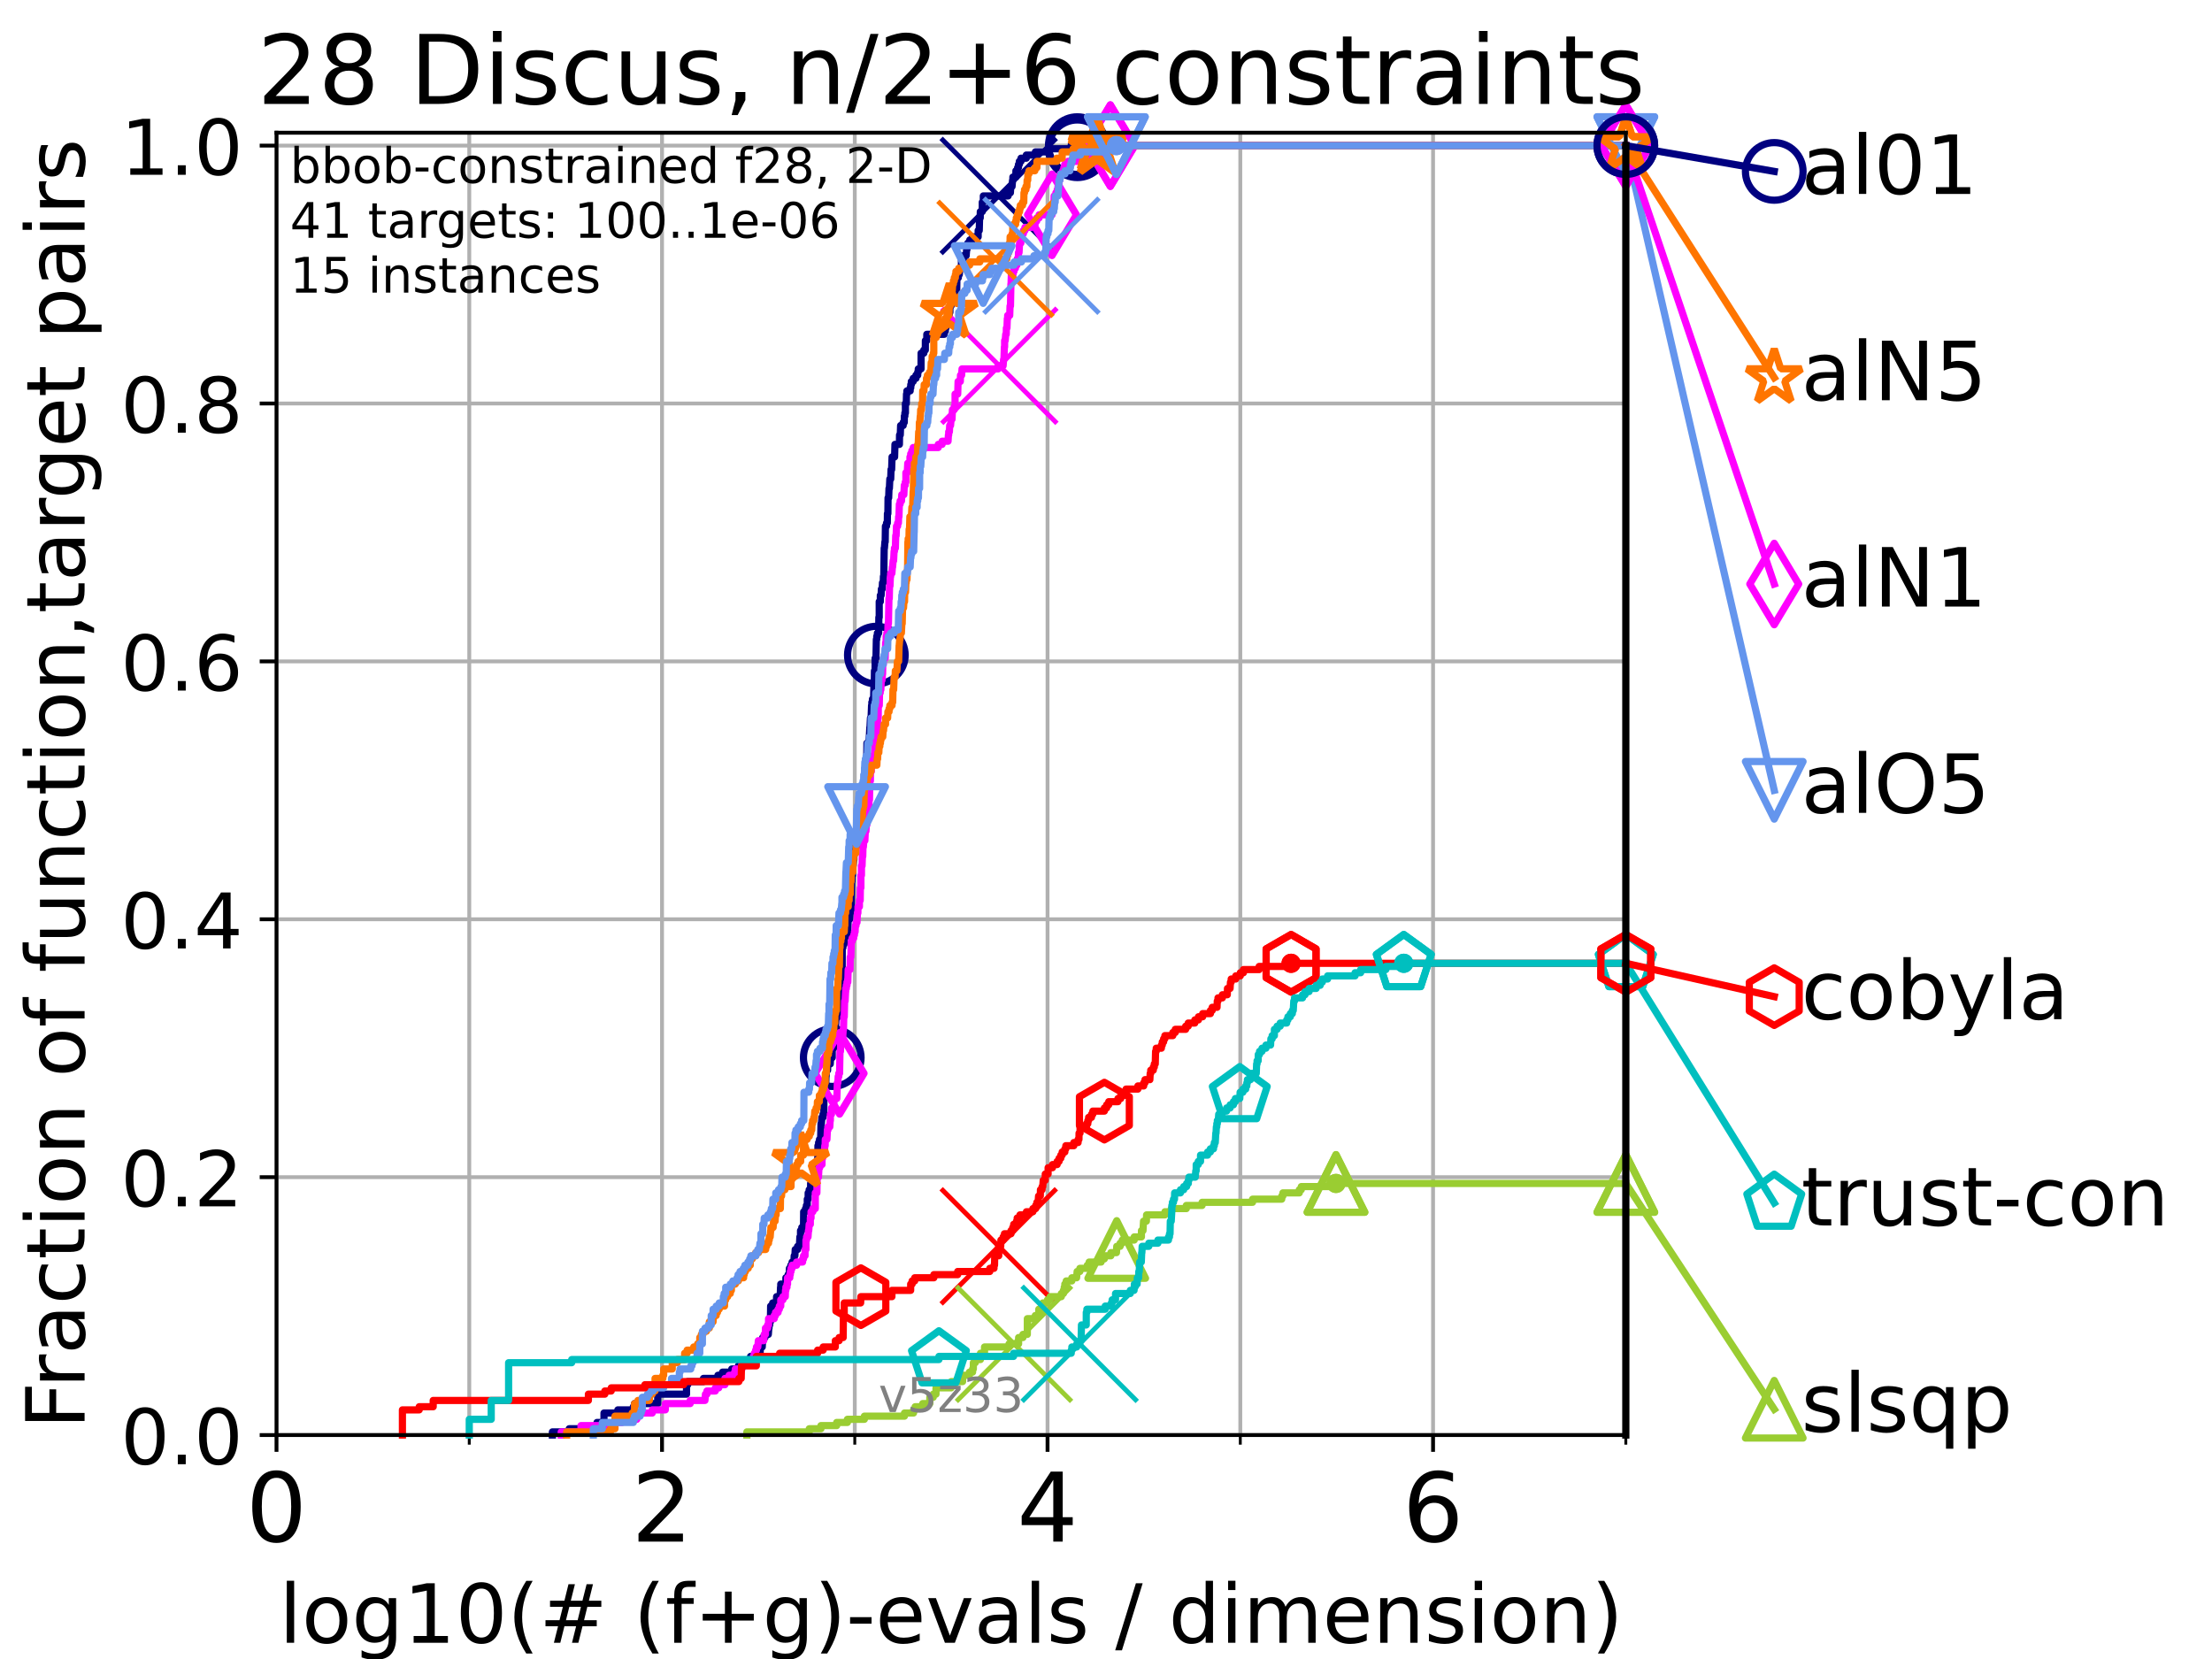 <?xml version="1.0" encoding="utf-8" standalone="no"?>
<!DOCTYPE svg PUBLIC "-//W3C//DTD SVG 1.1//EN"
  "http://www.w3.org/Graphics/SVG/1.1/DTD/svg11.dtd">
<!-- Created with matplotlib (https://matplotlib.org/) -->
<svg height="345.6pt" version="1.1" viewBox="0 0 460.8 345.6" width="460.8pt" xmlns="http://www.w3.org/2000/svg" xmlns:xlink="http://www.w3.org/1999/xlink">
 <defs>
  <style type="text/css">*{stroke-linecap:butt;stroke-linejoin:round;}</style>
 </defs>
 <g id="figure_1">
  <g id="patch_1">
   <path d="M 0 345.6 
L 460.8 345.6 
L 460.8 0 
L 0 0 
z
" style="fill:#ffffff;"/>
  </g>
  <g id="axes_1">
   <g id="patch_2">
    <path d="M 57.6 298.944 
L 338.688 298.944 
L 338.688 27.648 
L 57.6 27.648 
z
" style="fill:#ffffff;"/>
   </g>
   <g id="matplotlib.axis_1">
    <g id="xtick_1">
     <g id="line2d_1">
      <path clip-path="url(#p7423405f04)" d="M 57.6 298.944 
L 57.6 27.648 
" style="fill:none;stroke:#b0b0b0;stroke-linecap:square;stroke-width:0.8;"/>
     </g>
     <g id="line2d_2">
      <defs>
       <path d="M 0 0 
L 0 3.5 
" id="md3d15c3360" style="stroke:#000000;stroke-width:0.8;"/>
      </defs>
      <g>
       <use style="stroke:#000000;stroke-width:0.8;" x="57.6" xlink:href="#md3d15c3360" y="298.944"/>
      </g>
     </g>
     <g id="text_1">
      <!-- 0 -->
      <g transform="translate(51.237 321.141)scale(0.2 -0.2)">
       <defs>
        <path d="M 31.781 66.406 
Q 24.172 66.406 20.328 58.906 
Q 16.5 51.422 16.5 36.375 
Q 16.5 21.391 20.328 13.891 
Q 24.172 6.391 31.781 6.391 
Q 39.453 6.391 43.281 13.891 
Q 47.125 21.391 47.125 36.375 
Q 47.125 51.422 43.281 58.906 
Q 39.453 66.406 31.781 66.406 
z
M 31.781 74.219 
Q 44.047 74.219 50.516 64.516 
Q 56.984 54.828 56.984 36.375 
Q 56.984 17.969 50.516 8.266 
Q 44.047 -1.422 31.781 -1.422 
Q 19.531 -1.422 13.062 8.266 
Q 6.594 17.969 6.594 36.375 
Q 6.594 54.828 13.062 64.516 
Q 19.531 74.219 31.781 74.219 
z
" id="DejaVuSans-48"/>
       </defs>
       <use xlink:href="#DejaVuSans-48"/>
      </g>
     </g>
    </g>
    <g id="xtick_2">
     <g id="line2d_3">
      <path clip-path="url(#p7423405f04)" d="M 137.911 298.944 
L 137.911 27.648 
" style="fill:none;stroke:#b0b0b0;stroke-linecap:square;stroke-width:0.8;"/>
     </g>
     <g id="line2d_4">
      <g>
       <use style="stroke:#000000;stroke-width:0.8;" x="137.911" xlink:href="#md3d15c3360" y="298.944"/>
      </g>
     </g>
     <g id="text_2">
      <!-- 2 -->
      <g transform="translate(131.548 321.141)scale(0.2 -0.2)">
       <defs>
        <path d="M 19.188 8.297 
L 53.609 8.297 
L 53.609 0 
L 7.328 0 
L 7.328 8.297 
Q 12.938 14.109 22.625 23.891 
Q 32.328 33.688 34.812 36.531 
Q 39.547 41.844 41.422 45.531 
Q 43.312 49.219 43.312 52.781 
Q 43.312 58.594 39.234 62.25 
Q 35.156 65.922 28.609 65.922 
Q 23.969 65.922 18.812 64.312 
Q 13.672 62.703 7.812 59.422 
L 7.812 69.391 
Q 13.766 71.781 18.938 73 
Q 24.125 74.219 28.422 74.219 
Q 39.75 74.219 46.484 68.547 
Q 53.219 62.891 53.219 53.422 
Q 53.219 48.922 51.531 44.891 
Q 49.859 40.875 45.406 35.406 
Q 44.188 33.984 37.641 27.219 
Q 31.109 20.453 19.188 8.297 
z
" id="DejaVuSans-50"/>
       </defs>
       <use xlink:href="#DejaVuSans-50"/>
      </g>
     </g>
    </g>
    <g id="xtick_3">
     <g id="line2d_5">
      <path clip-path="url(#p7423405f04)" d="M 218.222 298.944 
L 218.222 27.648 
" style="fill:none;stroke:#b0b0b0;stroke-linecap:square;stroke-width:0.8;"/>
     </g>
     <g id="line2d_6">
      <g>
       <use style="stroke:#000000;stroke-width:0.8;" x="218.222" xlink:href="#md3d15c3360" y="298.944"/>
      </g>
     </g>
     <g id="text_3">
      <!-- 4 -->
      <g transform="translate(211.859 321.141)scale(0.2 -0.2)">
       <defs>
        <path d="M 37.797 64.312 
L 12.891 25.391 
L 37.797 25.391 
z
M 35.203 72.906 
L 47.609 72.906 
L 47.609 25.391 
L 58.016 25.391 
L 58.016 17.188 
L 47.609 17.188 
L 47.609 0 
L 37.797 0 
L 37.797 17.188 
L 4.891 17.188 
L 4.891 26.703 
z
" id="DejaVuSans-52"/>
       </defs>
       <use xlink:href="#DejaVuSans-52"/>
      </g>
     </g>
    </g>
    <g id="xtick_4">
     <g id="line2d_7">
      <path clip-path="url(#p7423405f04)" d="M 298.533 298.944 
L 298.533 27.648 
" style="fill:none;stroke:#b0b0b0;stroke-linecap:square;stroke-width:0.8;"/>
     </g>
     <g id="line2d_8">
      <g>
       <use style="stroke:#000000;stroke-width:0.8;" x="298.533" xlink:href="#md3d15c3360" y="298.944"/>
      </g>
     </g>
     <g id="text_4">
      <!-- 6 -->
      <g transform="translate(292.17 321.141)scale(0.2 -0.2)">
       <defs>
        <path d="M 33.016 40.375 
Q 26.375 40.375 22.484 35.828 
Q 18.609 31.297 18.609 23.391 
Q 18.609 15.531 22.484 10.953 
Q 26.375 6.391 33.016 6.391 
Q 39.656 6.391 43.531 10.953 
Q 47.406 15.531 47.406 23.391 
Q 47.406 31.297 43.531 35.828 
Q 39.656 40.375 33.016 40.375 
z
M 52.594 71.297 
L 52.594 62.312 
Q 48.875 64.062 45.094 64.984 
Q 41.312 65.922 37.594 65.922 
Q 27.828 65.922 22.672 59.328 
Q 17.531 52.734 16.797 39.406 
Q 19.672 43.656 24.016 45.922 
Q 28.375 48.188 33.594 48.188 
Q 44.578 48.188 50.953 41.516 
Q 57.328 34.859 57.328 23.391 
Q 57.328 12.156 50.688 5.359 
Q 44.047 -1.422 33.016 -1.422 
Q 20.359 -1.422 13.672 8.266 
Q 6.984 17.969 6.984 36.375 
Q 6.984 53.656 15.188 63.938 
Q 23.391 74.219 37.203 74.219 
Q 40.922 74.219 44.703 73.484 
Q 48.484 72.75 52.594 71.297 
z
" id="DejaVuSans-54"/>
       </defs>
       <use xlink:href="#DejaVuSans-54"/>
      </g>
     </g>
    </g>
    <g id="xtick_5">
     <g id="line2d_9">
      <path clip-path="url(#p7423405f04)" d="M 97.755 298.944 
L 97.755 27.648 
" style="fill:none;stroke:#b0b0b0;stroke-linecap:square;stroke-width:0.8;"/>
     </g>
     <g id="line2d_10">
      <defs>
       <path d="M 0 0 
L 0 2 
" id="m20bcdae85c" style="stroke:#000000;stroke-width:0.6;"/>
      </defs>
      <g>
       <use style="stroke:#000000;stroke-width:0.6;" x="97.755" xlink:href="#m20bcdae85c" y="298.944"/>
      </g>
     </g>
    </g>
    <g id="xtick_6">
     <g id="line2d_11">
      <path clip-path="url(#p7423405f04)" d="M 178.066 298.944 
L 178.066 27.648 
" style="fill:none;stroke:#b0b0b0;stroke-linecap:square;stroke-width:0.8;"/>
     </g>
     <g id="line2d_12">
      <g>
       <use style="stroke:#000000;stroke-width:0.6;" x="178.066" xlink:href="#m20bcdae85c" y="298.944"/>
      </g>
     </g>
    </g>
    <g id="xtick_7">
     <g id="line2d_13">
      <path clip-path="url(#p7423405f04)" d="M 258.377 298.944 
L 258.377 27.648 
" style="fill:none;stroke:#b0b0b0;stroke-linecap:square;stroke-width:0.8;"/>
     </g>
     <g id="line2d_14">
      <g>
       <use style="stroke:#000000;stroke-width:0.6;" x="258.377" xlink:href="#m20bcdae85c" y="298.944"/>
      </g>
     </g>
    </g>
    <g id="xtick_8">
     <g id="line2d_15">
      <path clip-path="url(#p7423405f04)" d="M 338.688 298.944 
L 338.688 27.648 
" style="fill:none;stroke:#b0b0b0;stroke-linecap:square;stroke-width:0.8;"/>
     </g>
     <g id="line2d_16">
      <g>
       <use style="stroke:#000000;stroke-width:0.6;" x="338.688" xlink:href="#m20bcdae85c" y="298.944"/>
      </g>
     </g>
    </g>
    <g id="text_5">
     <!-- log10(# (f+g)-evals / dimension) -->
     <g transform="translate(58.145 342.218)scale(0.17 -0.17)">
      <defs>
       <path d="M 9.422 75.984 
L 18.406 75.984 
L 18.406 0 
L 9.422 0 
z
" id="DejaVuSans-108"/>
       <path d="M 30.609 48.391 
Q 23.391 48.391 19.188 42.75 
Q 14.984 37.109 14.984 27.297 
Q 14.984 17.484 19.156 11.844 
Q 23.344 6.203 30.609 6.203 
Q 37.797 6.203 41.984 11.859 
Q 46.188 17.531 46.188 27.297 
Q 46.188 37.016 41.984 42.703 
Q 37.797 48.391 30.609 48.391 
z
M 30.609 56 
Q 42.328 56 49.016 48.375 
Q 55.719 40.766 55.719 27.297 
Q 55.719 13.875 49.016 6.219 
Q 42.328 -1.422 30.609 -1.422 
Q 18.844 -1.422 12.172 6.219 
Q 5.516 13.875 5.516 27.297 
Q 5.516 40.766 12.172 48.375 
Q 18.844 56 30.609 56 
z
" id="DejaVuSans-111"/>
       <path d="M 45.406 27.984 
Q 45.406 37.75 41.375 43.109 
Q 37.359 48.484 30.078 48.484 
Q 22.859 48.484 18.828 43.109 
Q 14.797 37.75 14.797 27.984 
Q 14.797 18.266 18.828 12.891 
Q 22.859 7.516 30.078 7.516 
Q 37.359 7.516 41.375 12.891 
Q 45.406 18.266 45.406 27.984 
z
M 54.391 6.781 
Q 54.391 -7.172 48.188 -13.984 
Q 42 -20.797 29.203 -20.797 
Q 24.469 -20.797 20.266 -20.094 
Q 16.062 -19.391 12.109 -17.922 
L 12.109 -9.188 
Q 16.062 -11.328 19.922 -12.344 
Q 23.781 -13.375 27.781 -13.375 
Q 36.625 -13.375 41.016 -8.766 
Q 45.406 -4.156 45.406 5.172 
L 45.406 9.625 
Q 42.625 4.781 38.281 2.391 
Q 33.938 0 27.875 0 
Q 17.828 0 11.672 7.656 
Q 5.516 15.328 5.516 27.984 
Q 5.516 40.672 11.672 48.328 
Q 17.828 56 27.875 56 
Q 33.938 56 38.281 53.609 
Q 42.625 51.219 45.406 46.391 
L 45.406 54.688 
L 54.391 54.688 
z
" id="DejaVuSans-103"/>
       <path d="M 12.406 8.297 
L 28.516 8.297 
L 28.516 63.922 
L 10.984 60.406 
L 10.984 69.391 
L 28.422 72.906 
L 38.281 72.906 
L 38.281 8.297 
L 54.391 8.297 
L 54.391 0 
L 12.406 0 
z
" id="DejaVuSans-49"/>
       <path d="M 31 75.875 
Q 24.469 64.656 21.281 53.656 
Q 18.109 42.672 18.109 31.391 
Q 18.109 20.125 21.312 9.062 
Q 24.516 -2 31 -13.188 
L 23.188 -13.188 
Q 15.875 -1.703 12.234 9.375 
Q 8.594 20.453 8.594 31.391 
Q 8.594 42.281 12.203 53.312 
Q 15.828 64.359 23.188 75.875 
z
" id="DejaVuSans-40"/>
       <path d="M 51.125 44 
L 36.922 44 
L 32.812 27.688 
L 47.125 27.688 
z
M 43.797 71.781 
L 38.719 51.516 
L 52.984 51.516 
L 58.109 71.781 
L 65.922 71.781 
L 60.891 51.516 
L 76.125 51.516 
L 76.125 44 
L 58.984 44 
L 54.984 27.688 
L 70.516 27.688 
L 70.516 20.219 
L 53.078 20.219 
L 48 0 
L 40.188 0 
L 45.219 20.219 
L 30.906 20.219 
L 25.875 0 
L 18.016 0 
L 23.094 20.219 
L 7.719 20.219 
L 7.719 27.688 
L 24.906 27.688 
L 29 44 
L 13.281 44 
L 13.281 51.516 
L 30.906 51.516 
L 35.891 71.781 
z
" id="DejaVuSans-35"/>
       <path id="DejaVuSans-32"/>
       <path d="M 37.109 75.984 
L 37.109 68.5 
L 28.516 68.5 
Q 23.688 68.5 21.797 66.547 
Q 19.922 64.594 19.922 59.516 
L 19.922 54.688 
L 34.719 54.688 
L 34.719 47.703 
L 19.922 47.703 
L 19.922 0 
L 10.891 0 
L 10.891 47.703 
L 2.297 47.703 
L 2.297 54.688 
L 10.891 54.688 
L 10.891 58.5 
Q 10.891 67.625 15.141 71.797 
Q 19.391 75.984 28.609 75.984 
z
" id="DejaVuSans-102"/>
       <path d="M 46 62.703 
L 46 35.5 
L 73.188 35.5 
L 73.188 27.203 
L 46 27.203 
L 46 0 
L 37.797 0 
L 37.797 27.203 
L 10.594 27.203 
L 10.594 35.5 
L 37.797 35.5 
L 37.797 62.703 
z
" id="DejaVuSans-43"/>
       <path d="M 8.016 75.875 
L 15.828 75.875 
Q 23.141 64.359 26.781 53.312 
Q 30.422 42.281 30.422 31.391 
Q 30.422 20.453 26.781 9.375 
Q 23.141 -1.703 15.828 -13.188 
L 8.016 -13.188 
Q 14.5 -2 17.703 9.062 
Q 20.906 20.125 20.906 31.391 
Q 20.906 42.672 17.703 53.656 
Q 14.5 64.656 8.016 75.875 
z
" id="DejaVuSans-41"/>
       <path d="M 4.891 31.391 
L 31.203 31.391 
L 31.203 23.391 
L 4.891 23.391 
z
" id="DejaVuSans-45"/>
       <path d="M 56.203 29.594 
L 56.203 25.203 
L 14.891 25.203 
Q 15.484 15.922 20.484 11.062 
Q 25.484 6.203 34.422 6.203 
Q 39.594 6.203 44.453 7.469 
Q 49.312 8.734 54.109 11.281 
L 54.109 2.781 
Q 49.266 0.734 44.188 -0.344 
Q 39.109 -1.422 33.891 -1.422 
Q 20.797 -1.422 13.156 6.188 
Q 5.516 13.812 5.516 26.812 
Q 5.516 40.234 12.766 48.109 
Q 20.016 56 32.328 56 
Q 43.359 56 49.781 48.891 
Q 56.203 41.797 56.203 29.594 
z
M 47.219 32.234 
Q 47.125 39.594 43.094 43.984 
Q 39.062 48.391 32.422 48.391 
Q 24.906 48.391 20.391 44.141 
Q 15.875 39.891 15.188 32.172 
z
" id="DejaVuSans-101"/>
       <path d="M 2.984 54.688 
L 12.5 54.688 
L 29.594 8.797 
L 46.688 54.688 
L 56.203 54.688 
L 35.688 0 
L 23.484 0 
z
" id="DejaVuSans-118"/>
       <path d="M 34.281 27.484 
Q 23.391 27.484 19.188 25 
Q 14.984 22.516 14.984 16.5 
Q 14.984 11.719 18.141 8.906 
Q 21.297 6.109 26.703 6.109 
Q 34.188 6.109 38.703 11.406 
Q 43.219 16.703 43.219 25.484 
L 43.219 27.484 
z
M 52.203 31.203 
L 52.203 0 
L 43.219 0 
L 43.219 8.297 
Q 40.141 3.328 35.547 0.953 
Q 30.953 -1.422 24.312 -1.422 
Q 15.922 -1.422 10.953 3.297 
Q 6 8.016 6 15.922 
Q 6 25.141 12.172 29.828 
Q 18.359 34.516 30.609 34.516 
L 43.219 34.516 
L 43.219 35.406 
Q 43.219 41.609 39.141 45 
Q 35.062 48.391 27.688 48.391 
Q 23 48.391 18.547 47.266 
Q 14.109 46.141 10.016 43.891 
L 10.016 52.203 
Q 14.938 54.109 19.578 55.047 
Q 24.219 56 28.609 56 
Q 40.484 56 46.344 49.844 
Q 52.203 43.703 52.203 31.203 
z
" id="DejaVuSans-97"/>
       <path d="M 44.281 53.078 
L 44.281 44.578 
Q 40.484 46.531 36.375 47.5 
Q 32.281 48.484 27.875 48.484 
Q 21.188 48.484 17.844 46.438 
Q 14.5 44.391 14.5 40.281 
Q 14.5 37.156 16.891 35.375 
Q 19.281 33.594 26.516 31.984 
L 29.594 31.297 
Q 39.156 29.25 43.188 25.516 
Q 47.219 21.781 47.219 15.094 
Q 47.219 7.469 41.188 3.016 
Q 35.156 -1.422 24.609 -1.422 
Q 20.219 -1.422 15.453 -0.562 
Q 10.688 0.297 5.422 2 
L 5.422 11.281 
Q 10.406 8.688 15.234 7.391 
Q 20.062 6.109 24.812 6.109 
Q 31.156 6.109 34.562 8.281 
Q 37.984 10.453 37.984 14.406 
Q 37.984 18.062 35.516 20.016 
Q 33.062 21.969 24.703 23.781 
L 21.578 24.516 
Q 13.234 26.266 9.516 29.906 
Q 5.812 33.547 5.812 39.891 
Q 5.812 47.609 11.281 51.797 
Q 16.75 56 26.812 56 
Q 31.781 56 36.172 55.266 
Q 40.578 54.547 44.281 53.078 
z
" id="DejaVuSans-115"/>
       <path d="M 25.391 72.906 
L 33.688 72.906 
L 8.297 -9.281 
L 0 -9.281 
z
" id="DejaVuSans-47"/>
       <path d="M 45.406 46.391 
L 45.406 75.984 
L 54.391 75.984 
L 54.391 0 
L 45.406 0 
L 45.406 8.203 
Q 42.578 3.328 38.25 0.953 
Q 33.938 -1.422 27.875 -1.422 
Q 17.969 -1.422 11.734 6.484 
Q 5.516 14.406 5.516 27.297 
Q 5.516 40.188 11.734 48.094 
Q 17.969 56 27.875 56 
Q 33.938 56 38.25 53.625 
Q 42.578 51.266 45.406 46.391 
z
M 14.797 27.297 
Q 14.797 17.391 18.875 11.75 
Q 22.953 6.109 30.078 6.109 
Q 37.203 6.109 41.297 11.75 
Q 45.406 17.391 45.406 27.297 
Q 45.406 37.203 41.297 42.844 
Q 37.203 48.484 30.078 48.484 
Q 22.953 48.484 18.875 42.844 
Q 14.797 37.203 14.797 27.297 
z
" id="DejaVuSans-100"/>
       <path d="M 9.422 54.688 
L 18.406 54.688 
L 18.406 0 
L 9.422 0 
z
M 9.422 75.984 
L 18.406 75.984 
L 18.406 64.594 
L 9.422 64.594 
z
" id="DejaVuSans-105"/>
       <path d="M 52 44.188 
Q 55.375 50.25 60.062 53.125 
Q 64.75 56 71.094 56 
Q 79.641 56 84.281 50.016 
Q 88.922 44.047 88.922 33.016 
L 88.922 0 
L 79.891 0 
L 79.891 32.719 
Q 79.891 40.578 77.094 44.375 
Q 74.312 48.188 68.609 48.188 
Q 61.625 48.188 57.562 43.547 
Q 53.516 38.922 53.516 30.906 
L 53.516 0 
L 44.484 0 
L 44.484 32.719 
Q 44.484 40.625 41.703 44.406 
Q 38.922 48.188 33.109 48.188 
Q 26.219 48.188 22.156 43.531 
Q 18.109 38.875 18.109 30.906 
L 18.109 0 
L 9.078 0 
L 9.078 54.688 
L 18.109 54.688 
L 18.109 46.188 
Q 21.188 51.219 25.484 53.609 
Q 29.781 56 35.688 56 
Q 41.656 56 45.828 52.969 
Q 50 49.953 52 44.188 
z
" id="DejaVuSans-109"/>
       <path d="M 54.891 33.016 
L 54.891 0 
L 45.906 0 
L 45.906 32.719 
Q 45.906 40.484 42.875 44.328 
Q 39.844 48.188 33.797 48.188 
Q 26.516 48.188 22.312 43.547 
Q 18.109 38.922 18.109 30.906 
L 18.109 0 
L 9.078 0 
L 9.078 54.688 
L 18.109 54.688 
L 18.109 46.188 
Q 21.344 51.125 25.703 53.562 
Q 30.078 56 35.797 56 
Q 45.219 56 50.047 50.172 
Q 54.891 44.344 54.891 33.016 
z
" id="DejaVuSans-110"/>
      </defs>
      <use xlink:href="#DejaVuSans-108"/>
      <use x="27.783" xlink:href="#DejaVuSans-111"/>
      <use x="88.965" xlink:href="#DejaVuSans-103"/>
      <use x="152.441" xlink:href="#DejaVuSans-49"/>
      <use x="216.064" xlink:href="#DejaVuSans-48"/>
      <use x="279.688" xlink:href="#DejaVuSans-40"/>
      <use x="318.701" xlink:href="#DejaVuSans-35"/>
      <use x="402.49" xlink:href="#DejaVuSans-32"/>
      <use x="434.277" xlink:href="#DejaVuSans-40"/>
      <use x="473.291" xlink:href="#DejaVuSans-102"/>
      <use x="508.496" xlink:href="#DejaVuSans-43"/>
      <use x="592.285" xlink:href="#DejaVuSans-103"/>
      <use x="655.762" xlink:href="#DejaVuSans-41"/>
      <use x="694.775" xlink:href="#DejaVuSans-45"/>
      <use x="730.859" xlink:href="#DejaVuSans-101"/>
      <use x="792.383" xlink:href="#DejaVuSans-118"/>
      <use x="851.562" xlink:href="#DejaVuSans-97"/>
      <use x="912.842" xlink:href="#DejaVuSans-108"/>
      <use x="940.625" xlink:href="#DejaVuSans-115"/>
      <use x="992.725" xlink:href="#DejaVuSans-32"/>
      <use x="1024.512" xlink:href="#DejaVuSans-47"/>
      <use x="1058.203" xlink:href="#DejaVuSans-32"/>
      <use x="1089.99" xlink:href="#DejaVuSans-100"/>
      <use x="1153.467" xlink:href="#DejaVuSans-105"/>
      <use x="1181.25" xlink:href="#DejaVuSans-109"/>
      <use x="1278.662" xlink:href="#DejaVuSans-101"/>
      <use x="1340.186" xlink:href="#DejaVuSans-110"/>
      <use x="1403.564" xlink:href="#DejaVuSans-115"/>
      <use x="1455.664" xlink:href="#DejaVuSans-105"/>
      <use x="1483.447" xlink:href="#DejaVuSans-111"/>
      <use x="1544.629" xlink:href="#DejaVuSans-110"/>
      <use x="1608.008" xlink:href="#DejaVuSans-41"/>
     </g>
    </g>
   </g>
   <g id="matplotlib.axis_2">
    <g id="ytick_1">
     <g id="line2d_17">
      <path clip-path="url(#p7423405f04)" d="M 57.6 298.944 
L 338.688 298.944 
" style="fill:none;stroke:#b0b0b0;stroke-linecap:square;stroke-width:0.8;"/>
     </g>
     <g id="line2d_18">
      <defs>
       <path d="M 0 0 
L -3.5 0 
" id="m3c0254f39d" style="stroke:#000000;stroke-width:0.8;"/>
      </defs>
      <g>
       <use style="stroke:#000000;stroke-width:0.8;" x="57.6" xlink:href="#m3c0254f39d" y="298.944"/>
      </g>
     </g>
     <g id="text_6">
      <!-- 0.0 -->
      <g transform="translate(25.155 305.023)scale(0.16 -0.16)">
       <defs>
        <path d="M 10.688 12.406 
L 21 12.406 
L 21 0 
L 10.688 0 
z
" id="DejaVuSans-46"/>
       </defs>
       <use xlink:href="#DejaVuSans-48"/>
       <use x="63.623" xlink:href="#DejaVuSans-46"/>
       <use x="95.41" xlink:href="#DejaVuSans-48"/>
      </g>
     </g>
    </g>
    <g id="ytick_2">
     <g id="line2d_19">
      <path clip-path="url(#p7423405f04)" d="M 57.6 245.222 
L 338.688 245.222 
" style="fill:none;stroke:#b0b0b0;stroke-linecap:square;stroke-width:0.8;"/>
     </g>
     <g id="line2d_20">
      <g>
       <use style="stroke:#000000;stroke-width:0.8;" x="57.6" xlink:href="#m3c0254f39d" y="245.222"/>
      </g>
     </g>
     <g id="text_7">
      <!-- 0.2 -->
      <g transform="translate(25.155 251.301)scale(0.16 -0.16)">
       <use xlink:href="#DejaVuSans-48"/>
       <use x="63.623" xlink:href="#DejaVuSans-46"/>
       <use x="95.41" xlink:href="#DejaVuSans-50"/>
      </g>
     </g>
    </g>
    <g id="ytick_3">
     <g id="line2d_21">
      <path clip-path="url(#p7423405f04)" d="M 57.6 191.5 
L 338.688 191.5 
" style="fill:none;stroke:#b0b0b0;stroke-linecap:square;stroke-width:0.8;"/>
     </g>
     <g id="line2d_22">
      <g>
       <use style="stroke:#000000;stroke-width:0.8;" x="57.6" xlink:href="#m3c0254f39d" y="191.5"/>
      </g>
     </g>
     <g id="text_8">
      <!-- 0.4 -->
      <g transform="translate(25.155 197.579)scale(0.16 -0.16)">
       <use xlink:href="#DejaVuSans-48"/>
       <use x="63.623" xlink:href="#DejaVuSans-46"/>
       <use x="95.41" xlink:href="#DejaVuSans-52"/>
      </g>
     </g>
    </g>
    <g id="ytick_4">
     <g id="line2d_23">
      <path clip-path="url(#p7423405f04)" d="M 57.6 137.778 
L 338.688 137.778 
" style="fill:none;stroke:#b0b0b0;stroke-linecap:square;stroke-width:0.8;"/>
     </g>
     <g id="line2d_24">
      <g>
       <use style="stroke:#000000;stroke-width:0.8;" x="57.6" xlink:href="#m3c0254f39d" y="137.778"/>
      </g>
     </g>
     <g id="text_9">
      <!-- 0.6 -->
      <g transform="translate(25.155 143.857)scale(0.16 -0.16)">
       <use xlink:href="#DejaVuSans-48"/>
       <use x="63.623" xlink:href="#DejaVuSans-46"/>
       <use x="95.41" xlink:href="#DejaVuSans-54"/>
      </g>
     </g>
    </g>
    <g id="ytick_5">
     <g id="line2d_25">
      <path clip-path="url(#p7423405f04)" d="M 57.6 84.056 
L 338.688 84.056 
" style="fill:none;stroke:#b0b0b0;stroke-linecap:square;stroke-width:0.8;"/>
     </g>
     <g id="line2d_26">
      <g>
       <use style="stroke:#000000;stroke-width:0.8;" x="57.6" xlink:href="#m3c0254f39d" y="84.056"/>
      </g>
     </g>
     <g id="text_10">
      <!-- 0.8 -->
      <g transform="translate(25.155 90.135)scale(0.16 -0.16)">
       <defs>
        <path d="M 31.781 34.625 
Q 24.75 34.625 20.719 30.859 
Q 16.703 27.094 16.703 20.516 
Q 16.703 13.922 20.719 10.156 
Q 24.75 6.391 31.781 6.391 
Q 38.812 6.391 42.859 10.172 
Q 46.922 13.969 46.922 20.516 
Q 46.922 27.094 42.891 30.859 
Q 38.875 34.625 31.781 34.625 
z
M 21.922 38.812 
Q 15.578 40.375 12.031 44.719 
Q 8.5 49.078 8.5 55.328 
Q 8.5 64.062 14.719 69.141 
Q 20.953 74.219 31.781 74.219 
Q 42.672 74.219 48.875 69.141 
Q 55.078 64.062 55.078 55.328 
Q 55.078 49.078 51.531 44.719 
Q 48 40.375 41.703 38.812 
Q 48.828 37.156 52.797 32.312 
Q 56.781 27.484 56.781 20.516 
Q 56.781 9.906 50.312 4.234 
Q 43.844 -1.422 31.781 -1.422 
Q 19.734 -1.422 13.25 4.234 
Q 6.781 9.906 6.781 20.516 
Q 6.781 27.484 10.781 32.312 
Q 14.797 37.156 21.922 38.812 
z
M 18.312 54.391 
Q 18.312 48.734 21.844 45.562 
Q 25.391 42.391 31.781 42.391 
Q 38.141 42.391 41.719 45.562 
Q 45.312 48.734 45.312 54.391 
Q 45.312 60.062 41.719 63.234 
Q 38.141 66.406 31.781 66.406 
Q 25.391 66.406 21.844 63.234 
Q 18.312 60.062 18.312 54.391 
z
" id="DejaVuSans-56"/>
       </defs>
       <use xlink:href="#DejaVuSans-48"/>
       <use x="63.623" xlink:href="#DejaVuSans-46"/>
       <use x="95.41" xlink:href="#DejaVuSans-56"/>
      </g>
     </g>
    </g>
    <g id="ytick_6">
     <g id="line2d_27">
      <path clip-path="url(#p7423405f04)" d="M 57.6 30.334 
L 338.688 30.334 
" style="fill:none;stroke:#b0b0b0;stroke-linecap:square;stroke-width:0.8;"/>
     </g>
     <g id="line2d_28">
      <g>
       <use style="stroke:#000000;stroke-width:0.8;" x="57.6" xlink:href="#m3c0254f39d" y="30.334"/>
      </g>
     </g>
     <g id="text_11">
      <!-- 1.0 -->
      <g transform="translate(25.155 36.413)scale(0.16 -0.16)">
       <use xlink:href="#DejaVuSans-49"/>
       <use x="63.623" xlink:href="#DejaVuSans-46"/>
       <use x="95.41" xlink:href="#DejaVuSans-48"/>
      </g>
     </g>
    </g>
    <g id="text_12">
     <!-- Fraction of function,target pairs -->
     <g transform="translate(17.62 297.681)rotate(-90)scale(0.17 -0.17)">
      <defs>
       <path d="M 9.812 72.906 
L 51.703 72.906 
L 51.703 64.594 
L 19.672 64.594 
L 19.672 43.109 
L 48.578 43.109 
L 48.578 34.812 
L 19.672 34.812 
L 19.672 0 
L 9.812 0 
z
" id="DejaVuSans-70"/>
       <path d="M 41.109 46.297 
Q 39.594 47.172 37.812 47.578 
Q 36.031 48 33.891 48 
Q 26.266 48 22.188 43.047 
Q 18.109 38.094 18.109 28.812 
L 18.109 0 
L 9.078 0 
L 9.078 54.688 
L 18.109 54.688 
L 18.109 46.188 
Q 20.953 51.172 25.484 53.578 
Q 30.031 56 36.531 56 
Q 37.453 56 38.578 55.875 
Q 39.703 55.766 41.062 55.516 
z
" id="DejaVuSans-114"/>
       <path d="M 48.781 52.594 
L 48.781 44.188 
Q 44.969 46.297 41.141 47.344 
Q 37.312 48.391 33.406 48.391 
Q 24.656 48.391 19.812 42.844 
Q 14.984 37.312 14.984 27.297 
Q 14.984 17.281 19.812 11.734 
Q 24.656 6.203 33.406 6.203 
Q 37.312 6.203 41.141 7.25 
Q 44.969 8.297 48.781 10.406 
L 48.781 2.094 
Q 45.016 0.344 40.984 -0.531 
Q 36.969 -1.422 32.422 -1.422 
Q 20.062 -1.422 12.781 6.344 
Q 5.516 14.109 5.516 27.297 
Q 5.516 40.672 12.859 48.328 
Q 20.219 56 33.016 56 
Q 37.156 56 41.109 55.141 
Q 45.062 54.297 48.781 52.594 
z
" id="DejaVuSans-99"/>
       <path d="M 18.312 70.219 
L 18.312 54.688 
L 36.812 54.688 
L 36.812 47.703 
L 18.312 47.703 
L 18.312 18.016 
Q 18.312 11.328 20.141 9.422 
Q 21.969 7.516 27.594 7.516 
L 36.812 7.516 
L 36.812 0 
L 27.594 0 
Q 17.188 0 13.234 3.875 
Q 9.281 7.766 9.281 18.016 
L 9.281 47.703 
L 2.688 47.703 
L 2.688 54.688 
L 9.281 54.688 
L 9.281 70.219 
z
" id="DejaVuSans-116"/>
       <path d="M 8.5 21.578 
L 8.5 54.688 
L 17.484 54.688 
L 17.484 21.922 
Q 17.484 14.156 20.5 10.266 
Q 23.531 6.391 29.594 6.391 
Q 36.859 6.391 41.078 11.031 
Q 45.312 15.672 45.312 23.688 
L 45.312 54.688 
L 54.297 54.688 
L 54.297 0 
L 45.312 0 
L 45.312 8.406 
Q 42.047 3.422 37.719 1 
Q 33.406 -1.422 27.688 -1.422 
Q 18.266 -1.422 13.375 4.438 
Q 8.5 10.297 8.5 21.578 
z
M 31.109 56 
z
" id="DejaVuSans-117"/>
       <path d="M 11.719 12.406 
L 22.016 12.406 
L 22.016 4 
L 14.016 -11.625 
L 7.719 -11.625 
L 11.719 4 
z
" id="DejaVuSans-44"/>
       <path d="M 18.109 8.203 
L 18.109 -20.797 
L 9.078 -20.797 
L 9.078 54.688 
L 18.109 54.688 
L 18.109 46.391 
Q 20.953 51.266 25.266 53.625 
Q 29.594 56 35.594 56 
Q 45.562 56 51.781 48.094 
Q 58.016 40.188 58.016 27.297 
Q 58.016 14.406 51.781 6.484 
Q 45.562 -1.422 35.594 -1.422 
Q 29.594 -1.422 25.266 0.953 
Q 20.953 3.328 18.109 8.203 
z
M 48.688 27.297 
Q 48.688 37.203 44.609 42.844 
Q 40.531 48.484 33.406 48.484 
Q 26.266 48.484 22.188 42.844 
Q 18.109 37.203 18.109 27.297 
Q 18.109 17.391 22.188 11.75 
Q 26.266 6.109 33.406 6.109 
Q 40.531 6.109 44.609 11.75 
Q 48.688 17.391 48.688 27.297 
z
" id="DejaVuSans-112"/>
      </defs>
      <use xlink:href="#DejaVuSans-70"/>
      <use x="50.27" xlink:href="#DejaVuSans-114"/>
      <use x="91.383" xlink:href="#DejaVuSans-97"/>
      <use x="152.662" xlink:href="#DejaVuSans-99"/>
      <use x="207.643" xlink:href="#DejaVuSans-116"/>
      <use x="246.852" xlink:href="#DejaVuSans-105"/>
      <use x="274.635" xlink:href="#DejaVuSans-111"/>
      <use x="335.816" xlink:href="#DejaVuSans-110"/>
      <use x="399.195" xlink:href="#DejaVuSans-32"/>
      <use x="430.982" xlink:href="#DejaVuSans-111"/>
      <use x="492.164" xlink:href="#DejaVuSans-102"/>
      <use x="527.369" xlink:href="#DejaVuSans-32"/>
      <use x="559.156" xlink:href="#DejaVuSans-102"/>
      <use x="594.361" xlink:href="#DejaVuSans-117"/>
      <use x="657.74" xlink:href="#DejaVuSans-110"/>
      <use x="721.119" xlink:href="#DejaVuSans-99"/>
      <use x="776.1" xlink:href="#DejaVuSans-116"/>
      <use x="815.309" xlink:href="#DejaVuSans-105"/>
      <use x="843.092" xlink:href="#DejaVuSans-111"/>
      <use x="904.273" xlink:href="#DejaVuSans-110"/>
      <use x="967.652" xlink:href="#DejaVuSans-44"/>
      <use x="999.439" xlink:href="#DejaVuSans-116"/>
      <use x="1038.648" xlink:href="#DejaVuSans-97"/>
      <use x="1099.928" xlink:href="#DejaVuSans-114"/>
      <use x="1139.291" xlink:href="#DejaVuSans-103"/>
      <use x="1202.768" xlink:href="#DejaVuSans-101"/>
      <use x="1264.291" xlink:href="#DejaVuSans-116"/>
      <use x="1303.5" xlink:href="#DejaVuSans-32"/>
      <use x="1335.287" xlink:href="#DejaVuSans-112"/>
      <use x="1398.764" xlink:href="#DejaVuSans-97"/>
      <use x="1460.043" xlink:href="#DejaVuSans-105"/>
      <use x="1487.826" xlink:href="#DejaVuSans-114"/>
      <use x="1528.939" xlink:href="#DejaVuSans-115"/>
     </g>
    </g>
   </g>
   <g id="line2d_29">
    <defs>
     <path d="M 0 1.5 
C 0.398 1.5 0.779 1.342 1.061 1.061 
C 1.342 0.779 1.5 0.398 1.5 0 
C 1.5 -0.398 1.342 -0.779 1.061 -1.061 
C 0.779 -1.342 0.398 -1.5 0 -1.5 
C -0.398 -1.5 -0.779 -1.342 -1.061 -1.061 
C -1.342 -0.779 -1.5 -0.398 -1.5 0 
C -1.5 0.398 -1.342 0.779 -1.061 1.061 
C -0.779 1.342 -0.398 1.5 0 1.5 
z
" id="md4a0801168" style="stroke:#000080;"/>
    </defs>
    <g>
     <use style="fill:#000080;stroke:#000080;" x="224.426" xlink:href="#md4a0801168" y="30.334"/>
     <use style="fill:#000080;stroke:#000080;" x="224.426" xlink:href="#md4a0801168" y="30.334"/>
    </g>
   </g>
   <g id="line2d_30">
    <path d="M 115.077 298.944 
L 115.077 298.289 
L 118.577 298.289 
L 118.577 297.634 
L 123.985 297.634 
L 123.985 296.979 
L 124.369 296.979 
L 124.369 296.323 
L 125.823 296.323 
L 125.823 294.358 
L 128.709 294.358 
L 128.709 293.703 
L 131.938 293.703 
L 131.938 293.048 
L 132.182 293.048 
L 132.182 292.393 
L 137.016 292.393 
L 137.016 290.427 
L 143.015 290.427 
L 143.015 288.462 
L 143.273 288.462 
L 143.273 287.807 
L 146.538 287.807 
L 146.538 287.151 
L 149.557 287.151 
L 149.557 286.496 
L 150.514 286.496 
L 150.514 285.841 
L 152.436 285.841 
L 152.436 285.186 
L 153.82 285.186 
L 153.82 284.531 
L 154.972 284.531 
L 154.972 283.876 
L 156.175 283.876 
L 156.175 283.22 
L 156.358 283.22 
L 156.358 282.565 
L 158.304 282.565 
L 158.412 280.6 
L 158.785 280.6 
L 158.89 278.634 
L 159.355 278.634 
L 159.355 277.979 
L 160.055 277.979 
L 160.152 276.669 
L 160.201 276.669 
L 160.201 276.014 
L 160.346 276.014 
L 160.346 275.359 
L 160.49 275.359 
L 160.538 272.083 
L 160.961 272.083 
L 160.961 271.428 
L 161.735 271.428 
L 161.779 270.118 
L 162.517 270.118 
L 162.602 268.152 
L 162.645 268.152 
L 162.645 267.497 
L 163.709 267.497 
L 163.709 266.187 
L 164.18 266.187 
L 164.18 265.532 
L 164.41 265.532 
L 164.448 264.221 
L 164.75 264.221 
L 164.75 263.566 
L 165.01 263.566 
L 165.01 262.911 
L 165.375 262.911 
L 165.447 261.601 
L 165.59 261.601 
L 165.662 260.29 
L 166.152 260.29 
L 166.152 259.635 
L 166.528 259.635 
L 166.629 257.67 
L 166.763 257.67 
L 166.763 256.36 
L 167.027 256.36 
L 167.027 255.704 
L 167.385 255.704 
L 167.417 252.429 
L 167.798 252.429 
L 167.798 251.773 
L 167.986 251.773 
L 167.986 251.118 
L 168.171 251.118 
L 168.171 249.808 
L 168.355 249.808 
L 168.355 248.498 
L 168.567 248.498 
L 168.567 247.843 
L 168.865 247.843 
L 168.865 246.532 
L 169.331 246.532 
L 169.331 245.877 
L 169.56 245.877 
L 169.56 245.222 
L 169.842 245.222 
L 169.842 244.567 
L 169.953 244.567 
L 169.953 243.912 
L 170.147 243.912 
L 170.147 243.257 
L 170.338 243.257 
L 170.392 238.671 
L 170.527 238.671 
L 170.527 238.015 
L 170.714 238.015 
L 170.714 237.36 
L 170.952 237.36 
L 171.03 234.085 
L 171.108 234.085 
L 171.212 232.774 
L 171.443 232.774 
L 171.443 232.119 
L 171.62 232.119 
L 171.646 227.533 
L 171.97 227.533 
L 172.069 224.257 
L 172.094 224.257 
L 172.167 222.947 
L 172.41 222.947 
L 172.41 221.637 
L 172.956 221.637 
L 173.026 220.326 
L 173.372 220.326 
L 173.372 218.361 
L 173.666 218.361 
L 173.756 217.051 
L 173.778 217.051 
L 173.778 215.74 
L 173.889 215.74 
L 173.955 214.43 
L 174.022 214.43 
L 174.131 212.465 
L 174.153 212.465 
L 174.153 211.81 
L 174.605 211.81 
L 174.627 210.499 
L 174.922 210.499 
L 175.026 207.879 
L 175.046 207.879 
L 175.15 203.948 
L 175.191 203.948 
L 175.191 203.293 
L 175.436 203.293 
L 175.456 197.396 
L 175.598 197.396 
L 175.598 196.741 
L 175.817 196.741 
L 175.877 195.431 
L 176.014 195.431 
L 176.014 194.776 
L 176.612 194.776 
L 176.688 191.5 
L 177.006 191.5 
L 177.08 190.19 
L 177.153 190.19 
L 177.153 189.535 
L 177.336 189.535 
L 177.409 183.638 
L 177.463 183.638 
L 177.463 182.328 
L 177.589 182.328 
L 177.589 180.363 
L 177.714 180.363 
L 177.82 179.052 
L 177.891 179.052 
L 177.891 177.087 
L 178.171 177.087 
L 178.171 176.432 
L 178.377 176.432 
L 178.377 174.466 
L 178.548 174.466 
L 178.599 171.846 
L 178.683 171.846 
L 178.683 169.225 
L 179.181 169.225 
L 179.181 168.57 
L 179.36 168.57 
L 179.457 165.949 
L 179.713 165.949 
L 179.713 163.984 
L 180.011 163.984 
L 180.043 161.363 
L 180.182 161.363 
L 180.182 160.053 
L 180.305 160.053 
L 180.397 158.088 
L 180.549 158.088 
L 180.594 154.812 
L 180.982 154.812 
L 181.085 153.502 
L 181.1 153.502 
L 181.202 151.536 
L 181.231 151.536 
L 181.333 149.571 
L 181.462 149.571 
L 181.563 146.95 
L 181.62 146.95 
L 181.62 146.295 
L 181.747 146.295 
L 181.747 145.64 
L 181.986 145.64 
L 182.083 141.709 
L 182.138 141.709 
L 182.166 139.743 
L 182.303 139.743 
L 182.303 137.123 
L 182.48 137.123 
L 182.561 133.192 
L 182.642 133.192 
L 182.642 132.537 
L 182.775 132.537 
L 182.775 131.882 
L 183.04 131.882 
L 183.079 128.606 
L 183.157 128.606 
L 183.157 125.33 
L 183.39 125.33 
L 183.39 124.02 
L 183.556 124.02 
L 183.607 122.71 
L 183.771 122.71 
L 183.834 121.399 
L 183.996 121.399 
L 184.033 120.089 
L 184.108 120.089 
L 184.194 114.193 
L 184.243 114.193 
L 184.34 112.883 
L 184.401 112.883 
L 184.45 109.607 
L 184.678 109.607 
L 184.678 108.952 
L 184.844 108.952 
L 184.868 106.986 
L 184.962 106.986 
L 184.997 103.71 
L 185.126 103.71 
L 185.195 101.745 
L 185.276 101.745 
L 185.368 99.78 
L 185.551 99.78 
L 185.619 97.814 
L 185.743 97.814 
L 185.832 95.194 
L 186.361 95.194 
L 186.436 92.573 
L 187.361 92.573 
L 187.392 90.608 
L 187.544 90.608 
L 187.615 88.642 
L 188.151 88.642 
L 188.151 87.987 
L 188.375 87.987 
L 188.394 86.677 
L 188.5 86.677 
L 188.5 86.022 
L 188.615 86.022 
L 188.615 84.056 
L 188.795 84.056 
L 188.842 82.091 
L 188.917 82.091 
L 188.917 81.435 
L 189.605 81.435 
L 189.605 80.78 
L 189.731 80.78 
L 189.731 80.125 
L 189.846 80.125 
L 189.846 79.47 
L 190.233 79.47 
L 190.233 78.815 
L 190.813 78.815 
L 190.813 78.16 
L 191.179 78.16 
L 191.179 77.505 
L 191.293 77.505 
L 191.293 76.849 
L 191.864 76.849 
L 191.88 73.574 
L 192.447 73.574 
L 192.447 72.919 
L 192.765 72.919 
L 192.773 70.953 
L 193.07 70.953 
L 193.07 69.643 
L 196.706 69.643 
L 196.706 68.988 
L 196.938 68.988 
L 196.938 68.333 
L 197.068 68.333 
L 197.068 66.367 
L 197.616 66.367 
L 197.616 65.712 
L 197.746 65.712 
L 197.746 65.057 
L 197.881 65.057 
L 197.881 63.747 
L 198.115 63.747 
L 198.225 62.436 
L 198.23 62.436 
L 198.296 61.126 
L 198.988 61.126 
L 198.988 60.471 
L 199.305 60.471 
L 199.346 57.85 
L 199.642 57.85 
L 199.642 57.195 
L 199.844 57.195 
L 199.924 55.885 
L 200.269 55.885 
L 200.293 53.919 
L 200.707 53.919 
L 200.707 53.264 
L 201.265 53.264 
L 201.371 51.954 
L 201.448 51.954 
L 201.448 51.299 
L 201.607 51.299 
L 201.607 50.644 
L 202.023 50.644 
L 202.023 49.988 
L 202.592 49.988 
L 202.592 49.333 
L 203.769 49.333 
L 203.769 48.023 
L 203.995 48.023 
L 204.066 45.402 
L 204.199 45.402 
L 204.215 44.092 
L 204.623 44.092 
L 204.623 42.127 
L 204.846 42.127 
L 204.846 40.816 
L 210.008 40.816 
L 210.008 40.161 
L 210.482 40.161 
L 210.566 38.851 
L 210.829 38.851 
L 210.936 37.541 
L 210.999 37.541 
L 210.999 36.886 
L 211.609 36.886 
L 211.634 35.575 
L 211.987 35.575 
L 211.987 34.92 
L 212.165 34.92 
L 212.165 34.265 
L 212.347 34.265 
L 212.347 33.61 
L 212.693 33.61 
L 212.693 32.955 
L 213.797 32.955 
L 213.797 32.3 
L 215.687 32.3 
L 215.687 31.644 
L 218.368 31.644 
L 218.368 30.989 
L 224.426 30.989 
L 224.426 30.334 
L 338.688 30.334 
L 338.688 30.334 
" style="fill:none;stroke:#000080;stroke-linecap:square;stroke-width:1.5;"/>
   </g>
   <g id="line2d_31">
    <defs>
     <path d="M 0 6 
C 1.591 6 3.117 5.368 4.243 4.243 
C 5.368 3.117 6 1.591 6 0 
C 6 -1.591 5.368 -3.117 4.243 -4.243 
C 3.117 -5.368 1.591 -6 0 -6 
C -1.591 -6 -3.117 -5.368 -4.243 -4.243 
C -5.368 -3.117 -6 -1.591 -6 0 
C -6 1.591 -5.368 3.117 -4.243 4.243 
C -3.117 5.368 -1.591 6 0 6 
z
" id="m7079e7fd1f" style="stroke:#000080;stroke-width:1.5;"/>
    </defs>
    <g>
     <use style="fill-opacity:0;stroke:#000080;stroke-width:1.5;" x="173.372" xlink:href="#m7079e7fd1f" y="220.326"/>
     <use style="fill-opacity:0;stroke:#000080;stroke-width:1.5;" x="182.561" xlink:href="#m7079e7fd1f" y="136.468"/>
     <use style="fill-opacity:0;stroke:#000080;stroke-width:1.5;" x="224.426" xlink:href="#m7079e7fd1f" y="30.989"/>
     <use style="fill-opacity:0;stroke:#000080;stroke-width:1.5;" x="224.426" xlink:href="#m7079e7fd1f" y="30.334"/>
     <use style="fill-opacity:0;stroke:#000080;stroke-width:1.5;" x="338.688" xlink:href="#m7079e7fd1f" y="30.334"/>
    </g>
   </g>
   <g id="line2d_32">
    <path style="fill:none;stroke:#000080;stroke-linecap:square;stroke-width:1.5;"/>
    <g/>
   </g>
   <g id="line2d_33">
    <path clip-path="url(#p7423405f04)" d="M 208.045 40.816 
" style="fill:none;stroke:#000080;stroke-linecap:square;stroke-width:1.5;"/>
    <defs>
     <path d="M -12 12 
L 12 -12 
M -12 -12 
L 12 12 
" id="mb27df5162b" style="stroke:#000080;"/>
    </defs>
    <g clip-path="url(#p7423405f04)">
     <use style="fill:#000080;stroke:#000080;" x="208.045" xlink:href="#mb27df5162b" y="40.816"/>
    </g>
   </g>
   <g id="line2d_34">
    <defs>
     <path d="M 0 1.5 
C 0.398 1.5 0.779 1.342 1.061 1.061 
C 1.342 0.779 1.5 0.398 1.5 0 
C 1.5 -0.398 1.342 -0.779 1.061 -1.061 
C 0.779 -1.342 0.398 -1.5 0 -1.5 
C -0.398 -1.5 -0.779 -1.342 -1.061 -1.061 
C -1.342 -0.779 -1.5 -0.398 -1.5 0 
C -1.5 0.398 -1.342 0.779 -1.061 1.061 
C -0.779 1.342 -0.398 1.5 0 1.5 
z
" id="me0bf1ab80a" style="stroke:#ff00ff;"/>
    </defs>
    <g>
     <use style="fill:#ff00ff;stroke:#ff00ff;" x="231.307" xlink:href="#me0bf1ab80a" y="30.334"/>
     <use style="fill:#ff00ff;stroke:#ff00ff;" x="231.307" xlink:href="#me0bf1ab80a" y="30.334"/>
    </g>
   </g>
   <g id="line2d_35">
    <path d="M 116.914 298.944 
L 116.914 298.289 
L 121.037 298.289 
L 121.037 296.979 
L 127.799 296.979 
L 127.799 296.323 
L 129.574 296.323 
L 129.574 295.668 
L 132.66 295.668 
L 132.66 294.358 
L 135.879 294.358 
L 135.879 293.703 
L 138.595 293.703 
L 138.595 292.393 
L 143.779 292.393 
L 143.779 291.737 
L 146.854 291.737 
L 146.958 290.427 
L 147.267 290.427 
L 147.267 289.772 
L 149.012 289.772 
L 149.012 289.117 
L 149.735 289.117 
L 149.735 288.462 
L 151.015 288.462 
L 151.015 287.151 
L 151.897 287.151 
L 151.897 286.496 
L 153.032 286.496 
L 153.032 285.841 
L 153.178 285.841 
L 153.178 285.186 
L 154.574 285.186 
L 154.574 283.876 
L 156.539 283.876 
L 156.539 283.22 
L 156.953 283.22 
L 156.953 282.565 
L 157.128 282.565 
L 157.128 281.91 
L 157.415 281.91 
L 157.415 281.255 
L 157.585 281.255 
L 157.585 280.6 
L 157.865 280.6 
L 157.976 279.29 
L 159.098 279.29 
L 159.201 277.979 
L 159.457 277.979 
L 159.457 276.669 
L 159.907 276.669 
L 159.907 276.014 
L 160.103 276.014 
L 160.103 274.704 
L 161.284 274.704 
L 161.284 274.048 
L 161.556 274.048 
L 161.556 273.393 
L 162.087 273.393 
L 162.087 272.738 
L 162.346 272.738 
L 162.346 272.083 
L 162.645 272.083 
L 162.645 270.773 
L 163.103 270.773 
L 163.103 270.118 
L 163.59 270.118 
L 163.63 268.807 
L 163.709 268.807 
L 163.709 268.152 
L 163.946 268.152 
L 163.946 267.497 
L 164.063 267.497 
L 164.063 266.187 
L 164.524 266.187 
L 164.524 265.532 
L 164.638 265.532 
L 164.638 264.876 
L 164.788 264.876 
L 164.788 264.221 
L 165.01 264.221 
L 165.01 263.566 
L 165.943 263.566 
L 165.943 262.911 
L 167.191 262.911 
L 167.191 262.256 
L 167.385 262.256 
L 167.385 261.601 
L 167.704 261.601 
L 167.704 260.29 
L 167.892 260.29 
L 167.892 258.325 
L 168.017 258.325 
L 168.017 257.67 
L 168.324 257.67 
L 168.416 256.36 
L 168.476 256.36 
L 168.567 255.049 
L 168.806 255.049 
L 168.806 253.739 
L 168.953 253.739 
L 168.953 252.429 
L 169.331 252.429 
L 169.331 251.773 
L 169.842 251.773 
L 169.842 248.498 
L 170.174 248.498 
L 170.229 245.222 
L 170.5 245.222 
L 170.607 243.257 
L 170.767 243.257 
L 170.767 242.601 
L 171.238 242.601 
L 171.238 241.291 
L 171.366 241.291 
L 171.366 240.636 
L 171.595 240.636 
L 171.595 239.981 
L 171.746 239.981 
L 171.821 238.671 
L 171.896 238.671 
L 171.921 237.36 
L 172.265 237.36 
L 172.362 235.395 
L 172.482 235.395 
L 172.482 234.74 
L 172.862 234.74 
L 172.933 233.429 
L 172.979 233.429 
L 172.979 232.119 
L 173.211 232.119 
L 173.234 230.809 
L 173.621 230.809 
L 173.711 229.499 
L 173.756 229.499 
L 173.756 228.843 
L 174.327 228.843 
L 174.434 225.568 
L 174.542 225.568 
L 174.605 224.257 
L 174.733 224.257 
L 174.733 223.602 
L 174.901 223.602 
L 174.984 219.016 
L 175.088 219.016 
L 175.17 215.74 
L 175.577 215.74 
L 175.658 214.43 
L 175.718 214.43 
L 175.777 211.81 
L 175.877 211.81 
L 175.955 208.534 
L 176.054 208.534 
L 176.151 206.568 
L 176.171 206.568 
L 176.171 205.913 
L 176.306 205.913 
L 176.306 205.258 
L 176.441 205.258 
L 176.441 204.603 
L 176.612 204.603 
L 176.688 201.982 
L 177.08 201.982 
L 177.117 199.362 
L 177.245 199.362 
L 177.336 196.086 
L 177.517 196.086 
L 177.517 195.431 
L 177.838 195.431 
L 177.838 194.776 
L 177.996 194.776 
L 177.996 194.121 
L 178.136 194.121 
L 178.188 192.81 
L 178.326 192.81 
L 178.326 192.155 
L 178.531 192.155 
L 178.616 190.19 
L 178.717 190.19 
L 178.733 188.879 
L 179.033 188.879 
L 179.033 187.569 
L 179.197 187.569 
L 179.23 184.949 
L 179.344 184.949 
L 179.344 182.328 
L 179.457 182.328 
L 179.457 180.363 
L 179.585 180.363 
L 179.649 178.397 
L 179.728 178.397 
L 179.776 176.432 
L 179.855 176.432 
L 179.949 175.121 
L 180.167 175.121 
L 180.259 173.156 
L 180.397 173.156 
L 180.473 171.846 
L 180.579 171.846 
L 180.609 169.225 
L 180.953 169.225 
L 181.041 166.604 
L 181.129 166.604 
L 181.202 162.674 
L 181.318 162.674 
L 181.333 160.708 
L 181.505 160.708 
L 181.505 158.743 
L 181.818 158.743 
L 181.818 157.432 
L 182.138 157.432 
L 182.248 155.467 
L 182.344 155.467 
L 182.412 152.846 
L 182.466 152.846 
L 182.466 152.191 
L 182.655 152.191 
L 182.655 151.536 
L 182.802 151.536 
L 182.882 149.571 
L 182.948 149.571 
L 182.974 146.95 
L 183.17 146.95 
L 183.222 144.33 
L 183.364 144.33 
L 183.364 143.674 
L 183.505 143.674 
L 183.582 141.709 
L 183.734 141.709 
L 183.834 140.399 
L 183.859 140.399 
L 183.897 138.433 
L 184.009 138.433 
L 184.021 137.123 
L 184.401 137.123 
L 184.498 133.847 
L 184.594 133.847 
L 184.606 132.537 
L 184.737 132.537 
L 184.737 131.882 
L 184.95 131.882 
L 184.997 129.916 
L 185.079 129.916 
L 185.184 124.675 
L 185.253 124.675 
L 185.311 122.055 
L 185.403 122.055 
L 185.483 120.089 
L 185.54 120.089 
L 185.54 119.434 
L 185.799 119.434 
L 185.899 118.124 
L 185.944 118.124 
L 186.054 116.813 
L 186.153 116.813 
L 186.252 114.848 
L 186.328 114.848 
L 186.328 114.193 
L 186.522 114.193 
L 186.597 111.572 
L 186.683 111.572 
L 186.757 109.607 
L 186.989 109.607 
L 186.989 108.952 
L 187.155 108.952 
L 187.197 107.641 
L 187.269 107.641 
L 187.351 105.021 
L 187.514 105.021 
L 187.514 104.366 
L 187.796 104.366 
L 187.855 103.055 
L 188.288 103.055 
L 188.385 101.09 
L 188.577 101.09 
L 188.577 100.435 
L 188.71 100.435 
L 188.71 98.469 
L 189.001 98.469 
L 189.103 96.504 
L 189.56 96.504 
L 189.56 95.194 
L 189.713 95.194 
L 189.713 94.538 
L 189.953 94.538 
L 189.953 93.883 
L 190.241 93.883 
L 190.241 93.228 
L 195.459 93.228 
L 195.459 92.573 
L 196.257 92.573 
L 196.257 91.918 
L 197.496 91.918 
L 197.571 90.608 
L 197.628 90.608 
L 197.628 89.952 
L 197.775 89.952 
L 197.836 88.642 
L 198.015 88.642 
L 198.126 87.332 
L 198.324 87.332 
L 198.405 85.366 
L 198.765 85.366 
L 198.765 84.711 
L 198.956 84.711 
L 198.956 82.091 
L 199.51 82.091 
L 199.587 79.47 
L 200.053 79.47 
L 200.087 78.16 
L 200.327 78.16 
L 200.41 76.849 
L 207.922 76.849 
L 207.922 76.194 
L 208.97 76.194 
L 209.063 74.884 
L 209.141 74.884 
L 209.23 72.263 
L 209.28 72.263 
L 209.28 70.953 
L 209.4 70.953 
L 209.507 69.643 
L 209.622 69.643 
L 209.646 68.333 
L 209.769 68.333 
L 209.843 66.367 
L 209.916 66.367 
L 209.916 65.712 
L 210.343 65.712 
L 210.409 63.747 
L 210.501 63.747 
L 210.592 59.161 
L 210.618 59.161 
L 210.685 57.195 
L 211.041 57.195 
L 211.041 56.54 
L 211.235 56.54 
L 211.235 55.885 
L 211.527 55.885 
L 211.527 55.23 
L 211.841 55.23 
L 211.909 53.919 
L 212.138 53.919 
L 212.163 52.609 
L 212.288 52.609 
L 212.396 50.644 
L 212.659 50.644 
L 212.659 49.988 
L 212.795 49.988 
L 212.833 48.678 
L 213.193 48.678 
L 213.193 48.023 
L 213.511 48.023 
L 213.511 47.368 
L 214.873 47.368 
L 214.873 46.713 
L 215.628 46.713 
L 215.628 46.058 
L 215.961 46.058 
L 215.961 45.402 
L 216.467 45.402 
L 216.467 44.747 
L 219.158 44.747 
L 219.23 43.437 
L 219.42 43.437 
L 219.42 42.782 
L 219.532 42.782 
L 219.6 40.816 
L 219.961 40.816 
L 219.961 40.161 
L 220.239 40.161 
L 220.239 39.506 
L 220.397 39.506 
L 220.397 38.851 
L 220.571 38.851 
L 220.617 37.541 
L 220.784 37.541 
L 220.869 36.23 
L 221.39 36.23 
L 221.39 35.575 
L 221.618 35.575 
L 221.618 34.92 
L 221.798 34.92 
L 221.798 34.265 
L 222.489 34.265 
L 222.489 33.61 
L 227.232 33.61 
L 227.232 32.955 
L 229.947 32.955 
L 229.947 32.3 
L 231.081 32.3 
L 231.107 30.989 
L 231.307 30.989 
L 231.307 30.334 
L 338.688 30.334 
L 338.688 30.334 
" style="fill:none;stroke:#ff00ff;stroke-linecap:square;stroke-width:1.5;"/>
   </g>
   <g id="line2d_36">
    <defs>
     <path d="M -0 8.485 
L 5.091 0 
L 0 -8.485 
L -5.091 -0 
z
" id="m7ed40cc615" style="stroke:#ff00ff;stroke-linejoin:miter;stroke-width:1.5;"/>
    </defs>
    <g>
     <use style="fill-opacity:0;stroke:#ff00ff;stroke-linejoin:miter;stroke-width:1.5;" x="174.901" xlink:href="#m7ed40cc615" y="223.602"/>
     <use style="fill-opacity:0;stroke:#ff00ff;stroke-linejoin:miter;stroke-width:1.5;" x="219.158" xlink:href="#m7ed40cc615" y="44.747"/>
     <use style="fill-opacity:0;stroke:#ff00ff;stroke-linejoin:miter;stroke-width:1.5;" x="231.307" xlink:href="#m7ed40cc615" y="30.334"/>
     <use style="fill-opacity:0;stroke:#ff00ff;stroke-linejoin:miter;stroke-width:1.5;" x="231.307" xlink:href="#m7ed40cc615" y="30.334"/>
     <use style="fill-opacity:0;stroke:#ff00ff;stroke-linejoin:miter;stroke-width:1.5;" x="338.688" xlink:href="#m7ed40cc615" y="30.334"/>
    </g>
   </g>
   <g id="line2d_37">
    <path style="fill:none;stroke:#ff00ff;stroke-linecap:square;stroke-width:1.5;"/>
    <g/>
   </g>
   <g id="line2d_38">
    <path clip-path="url(#p7423405f04)" d="M 208.182 76.194 
" style="fill:none;stroke:#ff00ff;stroke-linecap:square;stroke-width:1.5;"/>
    <defs>
     <path d="M -12 12 
L 12 -12 
M -12 -12 
L 12 12 
" id="m81112ba50f" style="stroke:#ff00ff;"/>
    </defs>
    <g clip-path="url(#p7423405f04)">
     <use style="fill:#ff00ff;stroke:#ff00ff;" x="208.182" xlink:href="#m81112ba50f" y="76.194"/>
    </g>
   </g>
   <g id="line2d_39">
    <defs>
     <path d="M 0 1.5 
C 0.398 1.5 0.779 1.342 1.061 1.061 
C 1.342 0.779 1.5 0.398 1.5 0 
C 1.5 -0.398 1.342 -0.779 1.061 -1.061 
C 0.779 -1.342 0.398 -1.5 0 -1.5 
C -0.398 -1.5 -0.779 -1.342 -1.061 -1.061 
C -1.342 -0.779 -1.5 -0.398 -1.5 0 
C -1.5 0.398 -1.342 0.779 -1.061 1.061 
C -0.779 1.342 -0.398 1.5 0 1.5 
z
" id="mfea224f80e" style="stroke:#ff7500;"/>
    </defs>
    <g>
     <use style="fill:#ff7500;stroke:#ff7500;" x="228.553" xlink:href="#mfea224f80e" y="30.334"/>
     <use style="fill:#ff7500;stroke:#ff7500;" x="228.553" xlink:href="#mfea224f80e" y="30.334"/>
    </g>
   </g>
   <g id="line2d_40">
    <path d="M 118.04 298.944 
L 118.04 298.289 
L 127.165 298.289 
L 127.165 297.634 
L 128.108 297.634 
L 128.108 295.013 
L 131.691 295.013 
L 131.691 294.358 
L 132.182 294.358 
L 132.182 292.393 
L 132.894 292.393 
L 132.894 291.737 
L 135.281 291.737 
L 135.281 290.427 
L 135.879 290.427 
L 135.879 289.772 
L 136.457 289.772 
L 136.457 287.151 
L 138.084 287.151 
L 138.084 286.496 
L 138.256 286.496 
L 138.256 285.186 
L 140.042 285.186 
L 140.042 283.876 
L 141.09 283.876 
L 141.09 283.22 
L 142.62 283.22 
L 142.62 281.91 
L 143.144 281.91 
L 143.144 281.255 
L 144.511 281.255 
L 144.511 280.6 
L 145.327 280.6 
L 145.327 279.945 
L 145.777 279.945 
L 145.777 278.634 
L 146.107 278.634 
L 146.107 277.979 
L 146.431 277.979 
L 146.431 277.324 
L 147.165 277.324 
L 147.165 276.669 
L 147.77 276.669 
L 147.77 275.359 
L 148.545 275.359 
L 148.639 274.048 
L 149.196 274.048 
L 149.196 273.393 
L 149.468 273.393 
L 149.468 272.738 
L 149.824 272.738 
L 149.824 272.083 
L 150.933 272.083 
L 150.933 270.773 
L 151.179 270.773 
L 151.179 270.118 
L 151.582 270.118 
L 151.582 269.462 
L 152.13 269.462 
L 152.13 268.807 
L 152.36 268.807 
L 152.36 267.497 
L 153.178 267.497 
L 153.178 266.842 
L 153.82 266.842 
L 153.82 266.187 
L 154.906 266.187 
L 154.906 265.532 
L 155.038 265.532 
L 155.038 264.876 
L 155.297 264.876 
L 155.297 264.221 
L 155.867 264.221 
L 155.867 263.566 
L 156.297 263.566 
L 156.297 262.256 
L 156.718 262.256 
L 156.718 261.601 
L 157.415 261.601 
L 157.415 260.946 
L 158.031 260.946 
L 158.031 260.29 
L 159.507 260.29 
L 159.507 259.635 
L 159.708 259.635 
L 159.708 258.98 
L 160.103 258.98 
L 160.103 258.325 
L 160.249 258.325 
L 160.249 257.67 
L 160.442 257.67 
L 160.538 256.36 
L 160.585 256.36 
L 160.585 255.704 
L 161.054 255.704 
L 161.146 254.394 
L 161.466 254.394 
L 161.556 253.084 
L 161.69 253.084 
L 161.69 251.773 
L 162.56 251.773 
L 162.602 249.153 
L 162.813 249.153 
L 162.896 247.843 
L 163.51 247.843 
L 163.51 247.187 
L 164.788 247.187 
L 164.788 245.877 
L 164.899 245.877 
L 164.899 245.222 
L 165.266 245.222 
L 165.339 243.912 
L 165.732 243.912 
L 165.732 243.257 
L 165.943 243.257 
L 165.943 242.601 
L 166.255 242.601 
L 166.255 241.946 
L 166.796 241.946 
L 166.796 240.636 
L 167.385 240.636 
L 167.385 238.015 
L 167.577 238.015 
L 167.577 237.36 
L 168.141 237.36 
L 168.141 236.705 
L 168.597 236.705 
L 168.597 236.05 
L 168.894 236.05 
L 168.894 235.395 
L 169.1 235.395 
L 169.158 234.085 
L 169.274 234.085 
L 169.274 233.429 
L 169.532 233.429 
L 169.532 232.774 
L 169.645 232.774 
L 169.73 231.464 
L 170.009 231.464 
L 170.009 230.809 
L 170.229 230.809 
L 170.283 229.499 
L 170.687 229.499 
L 170.687 228.188 
L 171.108 228.188 
L 171.108 227.533 
L 171.289 227.533 
L 171.289 226.878 
L 171.57 226.878 
L 171.57 226.223 
L 171.746 226.223 
L 171.746 225.568 
L 171.921 225.568 
L 171.921 223.602 
L 172.118 223.602 
L 172.216 221.637 
L 172.265 221.637 
L 172.313 219.671 
L 172.578 219.671 
L 172.578 219.016 
L 172.697 219.016 
L 172.697 217.051 
L 173.003 217.051 
L 173.003 216.396 
L 173.234 216.396 
L 173.234 215.74 
L 173.463 215.74 
L 173.531 214.43 
L 173.689 214.43 
L 173.756 213.12 
L 173.911 213.12 
L 173.933 211.154 
L 174.065 211.154 
L 174.065 210.499 
L 174.262 210.499 
L 174.305 205.913 
L 174.52 205.913 
L 174.584 203.948 
L 174.648 203.948 
L 174.733 201.327 
L 174.859 201.327 
L 174.922 197.396 
L 175.005 197.396 
L 175.005 196.086 
L 175.17 196.086 
L 175.17 195.431 
L 175.294 195.431 
L 175.294 194.121 
L 175.877 194.121 
L 175.936 192.81 
L 175.995 192.81 
L 176.014 190.19 
L 176.171 190.19 
L 176.19 188.879 
L 176.707 188.879 
L 176.707 187.569 
L 176.894 187.569 
L 176.894 186.259 
L 177.117 186.259 
L 177.153 183.638 
L 177.282 183.638 
L 177.336 181.673 
L 177.643 181.673 
L 177.75 179.052 
L 177.82 179.052 
L 177.856 177.742 
L 178.292 177.742 
L 178.36 174.466 
L 178.463 174.466 
L 178.463 173.811 
L 178.616 173.811 
L 178.616 173.156 
L 178.917 173.156 
L 178.917 172.501 
L 179.033 172.501 
L 179.033 171.846 
L 179.425 171.846 
L 179.505 170.535 
L 179.633 170.535 
L 179.713 168.57 
L 179.808 168.57 
L 179.808 167.915 
L 179.965 167.915 
L 180.043 164.639 
L 180.089 164.639 
L 180.089 163.984 
L 180.579 163.984 
L 180.579 162.018 
L 180.774 162.018 
L 180.774 161.363 
L 181.217 161.363 
L 181.217 160.708 
L 181.448 160.708 
L 181.505 159.398 
L 182.669 159.398 
L 182.722 158.088 
L 182.829 158.088 
L 182.868 156.777 
L 183.079 156.777 
L 183.144 155.467 
L 183.287 155.467 
L 183.287 154.812 
L 183.416 154.812 
L 183.416 154.157 
L 183.531 154.157 
L 183.531 153.502 
L 183.897 153.502 
L 183.971 152.191 
L 184.058 152.191 
L 184.157 150.881 
L 184.474 150.881 
L 184.474 149.571 
L 184.915 149.571 
L 184.962 148.26 
L 185.207 148.26 
L 185.207 147.605 
L 185.368 147.605 
L 185.368 146.95 
L 185.832 146.95 
L 185.832 146.295 
L 185.966 146.295 
L 186.021 143.674 
L 186.164 143.674 
L 186.263 141.054 
L 186.469 141.054 
L 186.512 139.743 
L 186.842 139.743 
L 186.947 137.778 
L 187.207 137.778 
L 187.3 134.502 
L 187.32 134.502 
L 187.422 133.192 
L 187.483 133.192 
L 187.585 131.882 
L 187.776 131.882 
L 187.875 129.916 
L 187.945 129.916 
L 188.024 126.641 
L 188.22 126.641 
L 188.307 125.33 
L 188.433 125.33 
L 188.471 123.365 
L 188.643 123.365 
L 188.719 121.399 
L 188.776 121.399 
L 188.776 120.744 
L 188.945 120.744 
L 188.992 118.779 
L 189.066 118.779 
L 189.131 112.883 
L 189.186 112.883 
L 189.186 112.227 
L 189.351 112.227 
L 189.388 110.262 
L 189.47 110.262 
L 189.542 107.641 
L 189.864 107.641 
L 189.961 105.676 
L 190.119 105.676 
L 190.224 102.4 
L 190.259 102.4 
L 190.354 97.814 
L 190.474 97.814 
L 190.474 96.504 
L 190.788 96.504 
L 190.788 95.194 
L 191.121 95.194 
L 191.187 92.573 
L 191.277 92.573 
L 191.383 89.952 
L 191.496 89.952 
L 191.521 87.987 
L 191.625 87.987 
L 191.705 86.677 
L 191.745 86.677 
L 191.793 85.366 
L 191.974 85.366 
L 192.006 84.056 
L 192.193 84.056 
L 192.216 81.435 
L 192.478 81.435 
L 192.523 80.125 
L 193.004 80.125 
L 193.004 78.815 
L 193.195 78.815 
L 193.195 78.16 
L 193.651 78.16 
L 193.651 77.505 
L 193.899 77.505 
L 193.99 75.539 
L 194.171 75.539 
L 194.185 74.229 
L 194.412 74.229 
L 194.412 73.574 
L 194.527 73.574 
L 194.527 70.298 
L 195.049 70.298 
L 195.049 69.643 
L 195.31 69.643 
L 195.31 68.988 
L 195.555 68.988 
L 195.555 68.333 
L 195.941 68.333 
L 195.941 67.677 
L 196.349 67.677 
L 196.349 67.022 
L 196.885 67.022 
L 196.885 66.367 
L 197.254 66.367 
L 197.254 65.712 
L 197.679 65.712 
L 197.758 63.747 
L 197.948 63.747 
L 198.01 61.781 
L 198.192 61.781 
L 198.241 60.471 
L 198.383 60.471 
L 198.465 59.161 
L 198.61 59.161 
L 198.61 58.505 
L 198.797 58.505 
L 198.797 57.85 
L 199.019 57.85 
L 199.019 57.195 
L 199.134 57.195 
L 199.134 56.54 
L 199.718 56.54 
L 199.718 55.885 
L 201.334 55.885 
L 201.334 55.23 
L 202.001 55.23 
L 202.001 54.575 
L 204.117 54.575 
L 204.117 53.919 
L 209.744 53.919 
L 209.744 53.264 
L 209.916 53.264 
L 209.916 52.609 
L 210.156 52.609 
L 210.213 51.299 
L 210.268 51.299 
L 210.268 50.644 
L 210.403 50.644 
L 210.427 49.333 
L 210.84 49.333 
L 210.84 48.678 
L 210.974 48.678 
L 210.974 47.368 
L 211.18 47.368 
L 211.18 46.713 
L 211.579 46.713 
L 211.579 46.058 
L 211.714 46.058 
L 211.714 45.402 
L 211.914 45.402 
L 211.914 44.747 
L 212.158 44.747 
L 212.158 44.092 
L 212.399 44.092 
L 212.399 43.437 
L 212.55 43.437 
L 212.55 42.782 
L 213.012 42.782 
L 213.012 42.127 
L 213.273 42.127 
L 213.31 40.161 
L 213.427 40.161 
L 213.427 39.506 
L 213.721 39.506 
L 213.721 38.851 
L 213.922 38.851 
L 213.963 37.541 
L 214.093 37.541 
L 214.13 36.23 
L 214.349 36.23 
L 214.349 35.575 
L 215.577 35.575 
L 215.577 34.92 
L 216.009 34.92 
L 216.009 33.61 
L 220.164 33.61 
L 220.164 32.955 
L 221.268 32.955 
L 221.277 31.644 
L 223.543 31.644 
L 223.543 30.989 
L 228.553 30.989 
L 228.553 30.334 
L 338.688 30.334 
L 338.688 30.334 
" style="fill:none;stroke:#ff7500;stroke-linecap:square;stroke-width:1.5;"/>
   </g>
   <g id="line2d_41">
    <defs>
     <path d="M 0 -6 
L -1.347 -1.854 
L -5.706 -1.854 
L -2.18 0.708 
L -3.527 4.854 
L -0 2.292 
L 3.527 4.854 
L 2.18 0.708 
L 5.706 -1.854 
L 1.347 -1.854 
z
" id="m8dc7148ad6" style="stroke:#ff7500;stroke-linejoin:bevel;stroke-width:1.5;"/>
    </defs>
    <g>
     <use style="fill-opacity:0;stroke:#ff7500;stroke-linejoin:bevel;stroke-width:1.5;" x="166.796" xlink:href="#m8dc7148ad6" y="241.946"/>
     <use style="fill-opacity:0;stroke:#ff7500;stroke-linejoin:bevel;stroke-width:1.5;" x="197.746" xlink:href="#m8dc7148ad6" y="65.057"/>
     <use style="fill-opacity:0;stroke:#ff7500;stroke-linejoin:bevel;stroke-width:1.5;" x="228.553" xlink:href="#m8dc7148ad6" y="30.989"/>
     <use style="fill-opacity:0;stroke:#ff7500;stroke-linejoin:bevel;stroke-width:1.5;" x="228.553" xlink:href="#m8dc7148ad6" y="30.334"/>
     <use style="fill-opacity:0;stroke:#ff7500;stroke-linejoin:bevel;stroke-width:1.5;" x="338.688" xlink:href="#m8dc7148ad6" y="30.334"/>
    </g>
   </g>
   <g id="line2d_42">
    <path style="fill:none;stroke:#ff7500;stroke-linecap:square;stroke-width:1.5;"/>
    <g/>
   </g>
   <g id="line2d_43">
    <path clip-path="url(#p7423405f04)" d="M 207.385 53.919 
" style="fill:none;stroke:#ff7500;stroke-linecap:square;stroke-width:1.5;"/>
    <defs>
     <path d="M -12 12 
L 12 -12 
M -12 -12 
L 12 12 
" id="m248928f838" style="stroke:#ff7500;"/>
    </defs>
    <g clip-path="url(#p7423405f04)">
     <use style="fill:#ff7500;stroke:#ff7500;" x="207.385" xlink:href="#m248928f838" y="53.919"/>
    </g>
   </g>
   <g id="line2d_44">
    <defs>
     <path d="M 0 1.5 
C 0.398 1.5 0.779 1.342 1.061 1.061 
C 1.342 0.779 1.5 0.398 1.5 0 
C 1.5 -0.398 1.342 -0.779 1.061 -1.061 
C 0.779 -1.342 0.398 -1.5 0 -1.5 
C -0.398 -1.5 -0.779 -1.342 -1.061 -1.061 
C -1.342 -0.779 -1.5 -0.398 -1.5 0 
C -1.5 0.398 -1.342 0.779 -1.061 1.061 
C -0.779 1.342 -0.398 1.5 0 1.5 
z
" id="mda42eaa268" style="stroke:#6495ed;"/>
    </defs>
    <g>
     <use style="fill:#6495ed;stroke:#6495ed;" x="232.566" xlink:href="#mda42eaa268" y="30.334"/>
     <use style="fill:#6495ed;stroke:#6495ed;" x="232.566" xlink:href="#mda42eaa268" y="30.334"/>
    </g>
   </g>
   <g id="line2d_45">
    <path d="M 123.594 298.944 
L 123.594 297.634 
L 125.471 297.634 
L 125.471 296.323 
L 131.938 296.323 
L 131.938 295.668 
L 132.182 295.668 
L 132.182 295.013 
L 133.353 295.013 
L 133.353 294.358 
L 133.578 294.358 
L 133.578 293.703 
L 133.8 293.703 
L 133.8 291.082 
L 134.87 291.082 
L 134.87 290.427 
L 135.281 290.427 
L 135.281 289.772 
L 136.073 289.772 
L 136.073 289.117 
L 138.256 289.117 
L 138.256 288.462 
L 139.887 288.462 
L 139.887 287.151 
L 141.521 287.151 
L 141.521 285.841 
L 141.662 285.841 
L 141.662 285.186 
L 143.903 285.186 
L 143.903 284.531 
L 144.148 284.531 
L 144.148 283.876 
L 144.391 283.876 
L 144.391 283.22 
L 145.213 283.22 
L 145.213 281.91 
L 145.777 281.91 
L 145.777 279.945 
L 146.324 279.945 
L 146.324 277.324 
L 146.854 277.324 
L 146.854 276.669 
L 147.57 276.669 
L 147.57 276.014 
L 148.161 276.014 
L 148.161 274.048 
L 148.545 274.048 
L 148.545 272.738 
L 149.196 272.738 
L 149.196 272.083 
L 149.824 272.083 
L 149.824 271.428 
L 150.683 271.428 
L 150.683 270.118 
L 150.85 270.118 
L 150.85 269.462 
L 151.179 269.462 
L 151.179 268.152 
L 152.13 268.152 
L 152.13 267.497 
L 152.662 267.497 
L 152.662 266.842 
L 153.538 266.842 
L 153.538 266.187 
L 153.75 266.187 
L 153.75 265.532 
L 154.167 265.532 
L 154.167 264.876 
L 154.841 264.876 
L 154.841 264.221 
L 155.168 264.221 
L 155.168 263.566 
L 155.804 263.566 
L 155.804 262.911 
L 156.175 262.911 
L 156.175 262.256 
L 156.418 262.256 
L 156.418 261.601 
L 157.472 261.601 
L 157.472 260.946 
L 157.865 260.946 
L 157.865 260.29 
L 158.195 260.29 
L 158.304 258.98 
L 158.519 258.98 
L 158.519 257.015 
L 158.89 257.015 
L 158.89 255.049 
L 159.15 255.049 
L 159.201 253.739 
L 159.956 253.739 
L 159.956 253.084 
L 160.49 253.084 
L 160.49 252.429 
L 160.68 252.429 
L 160.68 251.773 
L 160.961 251.773 
L 161.008 249.808 
L 161.601 249.808 
L 161.601 248.498 
L 162.174 248.498 
L 162.174 247.843 
L 162.687 247.843 
L 162.687 247.187 
L 162.854 247.187 
L 162.896 245.222 
L 163.59 245.222 
L 163.59 244.567 
L 163.789 244.567 
L 163.828 241.946 
L 164.41 241.946 
L 164.41 241.291 
L 164.524 241.291 
L 164.524 240.636 
L 164.675 240.636 
L 164.713 239.326 
L 164.936 239.326 
L 164.973 238.015 
L 165.59 238.015 
L 165.626 236.05 
L 165.803 236.05 
L 165.803 235.395 
L 166.289 235.395 
L 166.289 234.74 
L 166.729 234.74 
L 166.729 234.085 
L 166.994 234.085 
L 166.994 233.429 
L 167.449 233.429 
L 167.481 227.533 
L 168.476 227.533 
L 168.476 226.878 
L 168.627 226.878 
L 168.657 225.568 
L 169.07 225.568 
L 169.158 223.602 
L 169.73 223.602 
L 169.786 222.292 
L 169.925 222.292 
L 170.009 220.982 
L 170.092 220.982 
L 170.092 219.671 
L 170.283 219.671 
L 170.283 219.016 
L 170.82 219.016 
L 170.82 218.361 
L 171.341 218.361 
L 171.341 217.051 
L 171.468 217.051 
L 171.468 216.396 
L 171.62 216.396 
L 171.62 215.74 
L 171.921 215.74 
L 171.921 215.085 
L 172.069 215.085 
L 172.069 214.43 
L 172.386 214.43 
L 172.386 213.775 
L 172.554 213.775 
L 172.626 211.154 
L 172.697 211.154 
L 172.697 209.189 
L 172.839 209.189 
L 172.909 203.948 
L 173.049 203.948 
L 173.073 202.638 
L 173.257 202.638 
L 173.303 200.672 
L 173.508 200.672 
L 173.531 199.362 
L 173.666 199.362 
L 173.666 198.707 
L 173.8 198.707 
L 173.8 198.052 
L 173.955 198.052 
L 174 194.776 
L 174.175 194.776 
L 174.197 192.81 
L 174.669 192.81 
L 174.775 190.19 
L 175.088 190.19 
L 175.088 189.535 
L 175.253 189.535 
L 175.355 188.224 
L 175.395 188.224 
L 175.395 186.914 
L 175.738 186.914 
L 175.738 186.259 
L 175.936 186.259 
L 175.936 185.604 
L 176.112 185.604 
L 176.209 181.673 
L 176.229 181.673 
L 176.325 179.707 
L 176.707 179.707 
L 176.801 176.432 
L 176.876 176.432 
L 176.894 175.121 
L 177.098 175.121 
L 177.098 173.811 
L 178.066 173.811 
L 178.066 173.156 
L 178.377 173.156 
L 178.48 168.57 
L 178.582 168.57 
L 178.582 167.915 
L 178.784 167.915 
L 178.884 165.949 
L 178.934 165.949 
L 178.934 165.294 
L 179.457 165.294 
L 179.457 164.639 
L 179.569 164.639 
L 179.569 163.329 
L 179.792 163.329 
L 179.792 162.674 
L 179.933 162.674 
L 179.965 161.363 
L 180.058 161.363 
L 180.167 158.743 
L 180.275 158.743 
L 180.275 158.088 
L 180.428 158.088 
L 180.428 157.432 
L 180.685 157.432 
L 180.789 154.812 
L 181.1 154.812 
L 181.1 153.502 
L 181.405 153.502 
L 181.477 149.571 
L 182.013 149.571 
L 182.124 146.95 
L 182.303 146.95 
L 182.303 146.295 
L 182.426 146.295 
L 182.426 144.33 
L 183.026 144.33 
L 183.092 140.399 
L 183.454 140.399 
L 183.531 139.088 
L 183.633 139.088 
L 183.633 138.433 
L 183.984 138.433 
L 183.984 137.123 
L 184.157 137.123 
L 184.157 136.468 
L 184.279 136.468 
L 184.365 135.157 
L 184.915 135.157 
L 184.962 133.192 
L 185.044 133.192 
L 185.044 132.537 
L 185.528 132.537 
L 185.528 131.882 
L 186.285 131.882 
L 186.285 131.227 
L 187.124 131.227 
L 187.207 127.296 
L 187.554 127.296 
L 187.554 126.641 
L 187.696 126.641 
L 187.726 125.33 
L 187.836 125.33 
L 187.855 124.02 
L 187.974 124.02 
L 187.974 123.365 
L 188.181 123.365 
L 188.181 122.71 
L 188.404 122.71 
L 188.49 119.434 
L 189.029 119.434 
L 189.094 118.124 
L 189.605 118.124 
L 189.686 116.158 
L 189.766 116.158 
L 189.766 115.503 
L 189.9 115.503 
L 189.9 114.848 
L 190.336 114.848 
L 190.431 110.917 
L 190.448 110.917 
L 190.508 106.986 
L 190.763 106.986 
L 190.763 105.676 
L 191.055 105.676 
L 191.063 104.366 
L 191.179 104.366 
L 191.179 103.71 
L 191.326 103.71 
L 191.35 101.745 
L 191.569 101.745 
L 191.585 98.469 
L 191.689 98.469 
L 191.689 97.159 
L 191.816 97.159 
L 191.919 95.194 
L 192.201 95.194 
L 192.239 93.883 
L 192.34 93.883 
L 192.34 93.228 
L 192.508 93.228 
L 192.569 89.297 
L 192.637 89.297 
L 192.637 88.642 
L 193.085 88.642 
L 193.085 87.987 
L 193.254 87.987 
L 193.327 86.677 
L 193.392 86.677 
L 193.392 86.022 
L 193.507 86.022 
L 193.543 84.056 
L 193.757 84.056 
L 193.757 82.746 
L 193.913 82.746 
L 193.913 82.091 
L 194.364 82.091 
L 194.459 80.125 
L 194.521 80.125 
L 194.629 78.815 
L 194.897 78.815 
L 194.897 78.16 
L 195.114 78.16 
L 195.114 76.849 
L 195.297 76.849 
L 195.381 74.884 
L 196.724 74.884 
L 196.814 73.574 
L 197.633 73.574 
L 197.707 72.263 
L 197.853 72.263 
L 197.853 71.608 
L 197.993 71.608 
L 197.993 70.298 
L 198.422 70.298 
L 198.422 69.643 
L 199.341 69.643 
L 199.341 68.988 
L 199.485 68.988 
L 199.551 67.677 
L 199.708 67.677 
L 199.708 65.057 
L 200.117 65.057 
L 200.117 64.402 
L 200.259 64.402 
L 200.366 61.126 
L 201.005 61.126 
L 201.005 60.471 
L 201.471 60.471 
L 201.471 59.161 
L 203.246 59.161 
L 203.246 58.505 
L 204.664 58.505 
L 204.664 57.85 
L 204.816 57.85 
L 204.816 57.195 
L 206.207 57.195 
L 206.207 56.54 
L 206.595 56.54 
L 206.595 55.885 
L 208.666 55.885 
L 208.666 55.23 
L 211.249 55.23 
L 211.249 54.575 
L 212.785 54.575 
L 212.785 53.919 
L 215.391 53.919 
L 215.391 53.264 
L 217.562 53.264 
L 217.562 52.609 
L 217.842 52.609 
L 217.94 49.333 
L 218.074 49.333 
L 218.074 48.678 
L 218.32 48.678 
L 218.32 48.023 
L 218.484 48.023 
L 218.558 45.402 
L 218.794 45.402 
L 218.794 44.747 
L 219.048 44.747 
L 219.048 44.092 
L 219.514 44.092 
L 219.514 43.437 
L 219.638 43.437 
L 219.704 42.127 
L 219.819 42.127 
L 219.854 40.816 
L 220.399 40.816 
L 220.509 38.851 
L 220.564 38.851 
L 220.579 37.541 
L 220.79 37.541 
L 220.79 36.886 
L 221 36.886 
L 221 36.23 
L 221.86 36.23 
L 221.86 35.575 
L 222.873 35.575 
L 222.873 34.92 
L 223.004 34.92 
L 223.004 34.265 
L 223.17 34.265 
L 223.17 33.61 
L 223.384 33.61 
L 223.384 32.955 
L 223.497 32.955 
L 223.497 32.3 
L 225.074 32.3 
L 225.074 31.644 
L 229.925 31.644 
L 229.925 30.989 
L 232.566 30.989 
L 232.566 30.334 
L 338.688 30.334 
L 338.688 30.334 
" style="fill:none;stroke:#6495ed;stroke-linecap:square;stroke-width:1.5;"/>
   </g>
   <g id="line2d_46">
    <defs>
     <path d="M -0 6 
L 6 -6 
L -6 -6 
z
" id="m06b649e9d4" style="stroke:#6495ed;stroke-linejoin:miter;stroke-width:1.5;"/>
    </defs>
    <g>
     <use style="fill-opacity:0;stroke:#6495ed;stroke-linejoin:miter;stroke-width:1.5;" x="178.446" xlink:href="#m06b649e9d4" y="169.88"/>
     <use style="fill-opacity:0;stroke:#6495ed;stroke-linejoin:miter;stroke-width:1.5;" x="204.816" xlink:href="#m06b649e9d4" y="57.195"/>
     <use style="fill-opacity:0;stroke:#6495ed;stroke-linejoin:miter;stroke-width:1.5;" x="232.566" xlink:href="#m06b649e9d4" y="30.334"/>
     <use style="fill-opacity:0;stroke:#6495ed;stroke-linejoin:miter;stroke-width:1.5;" x="232.566" xlink:href="#m06b649e9d4" y="30.334"/>
     <use style="fill-opacity:0;stroke:#6495ed;stroke-linejoin:miter;stroke-width:1.5;" x="338.688" xlink:href="#m06b649e9d4" y="30.334"/>
    </g>
   </g>
   <g id="line2d_47">
    <path style="fill:none;stroke:#6495ed;stroke-linecap:square;stroke-width:1.5;"/>
    <g/>
   </g>
   <g id="line2d_48">
    <path clip-path="url(#p7423405f04)" d="M 216.948 53.264 
" style="fill:none;stroke:#6495ed;stroke-linecap:square;stroke-width:1.5;"/>
    <defs>
     <path d="M -12 12 
L 12 -12 
M -12 -12 
L 12 12 
" id="md0ce22d2ba" style="stroke:#6495ed;"/>
    </defs>
    <g clip-path="url(#p7423405f04)">
     <use style="fill:#6495ed;stroke:#6495ed;" x="216.948" xlink:href="#md0ce22d2ba" y="53.264"/>
    </g>
   </g>
   <g id="line2d_49">
    <defs>
     <path d="M 0 1.5 
C 0.398 1.5 0.779 1.342 1.061 1.061 
C 1.342 0.779 1.5 0.398 1.5 0 
C 1.5 -0.398 1.342 -0.779 1.061 -1.061 
C 0.779 -1.342 0.398 -1.5 0 -1.5 
C -0.398 -1.5 -0.779 -1.342 -1.061 -1.061 
C -1.342 -0.779 -1.5 -0.398 -1.5 0 
C -1.5 0.398 -1.342 0.779 -1.061 1.061 
C -0.779 1.342 -0.398 1.5 0 1.5 
z
" id="me8ae725ec1" style="stroke:#ff0000;"/>
    </defs>
    <g>
     <use style="fill:#ff0000;stroke:#ff0000;" x="268.958" xlink:href="#me8ae725ec1" y="200.672"/>
     <use style="fill:#ff0000;stroke:#ff0000;" x="268.958" xlink:href="#me8ae725ec1" y="200.672"/>
    </g>
   </g>
   <g id="line2d_50">
    <path d="M 83.83 298.944 
L 83.83 293.703 
L 87.33 293.703 
L 87.33 293.048 
L 90.243 293.048 
L 90.243 291.737 
L 122.573 291.737 
L 122.573 290.427 
L 125.996 290.427 
L 125.996 289.772 
L 127.326 289.772 
L 127.326 289.117 
L 134.343 289.117 
L 134.343 288.462 
L 142.419 288.462 
L 142.419 287.807 
L 153.925 287.807 
L 153.925 287.151 
L 154.406 287.151 
L 154.473 284.531 
L 157.557 284.531 
L 157.557 282.565 
L 162.411 282.565 
L 162.411 281.91 
L 170.324 281.91 
L 170.324 281.255 
L 171.481 281.255 
L 171.481 280.6 
L 174.011 280.6 
L 174.011 279.29 
L 174.806 279.29 
L 174.806 278.634 
L 175.648 278.634 
L 175.688 274.704 
L 175.867 274.704 
L 175.867 271.428 
L 179.287 271.428 
L 179.336 270.118 
L 185.805 270.118 
L 185.805 268.807 
L 189.708 268.807 
L 189.708 267.497 
L 190.01 267.497 
L 190.01 266.842 
L 190.547 266.842 
L 190.547 266.187 
L 194.538 266.187 
L 194.538 265.532 
L 199.503 265.532 
L 199.503 264.876 
L 206.191 264.876 
L 206.191 264.221 
L 207.067 264.221 
L 207.067 263.566 
L 207.179 263.566 
L 207.214 261.601 
L 208.056 261.601 
L 208.056 259.635 
L 208.465 259.635 
L 208.513 258.325 
L 208.971 258.325 
L 208.971 257.67 
L 209.24 257.67 
L 209.24 257.015 
L 210.612 257.015 
L 210.612 256.36 
L 210.967 256.36 
L 210.967 255.704 
L 211.167 255.704 
L 211.167 255.049 
L 211.749 255.049 
L 211.749 254.394 
L 211.895 254.394 
L 211.895 253.739 
L 212.473 253.739 
L 212.473 253.084 
L 213.822 253.084 
L 213.822 252.429 
L 215.173 252.429 
L 215.173 251.773 
L 215.751 251.773 
L 215.751 251.118 
L 216 251.118 
L 216 250.463 
L 216.254 250.463 
L 216.351 249.153 
L 216.717 249.153 
L 216.742 247.843 
L 217.09 247.843 
L 217.09 247.187 
L 217.226 247.187 
L 217.318 245.877 
L 217.74 245.877 
L 217.748 244.567 
L 218.34 244.567 
L 218.34 243.257 
L 219.253 243.257 
L 219.253 242.601 
L 220.223 242.601 
L 220.223 241.946 
L 220.623 241.946 
L 220.623 241.291 
L 220.985 241.291 
L 220.985 240.636 
L 221.272 240.636 
L 221.272 239.981 
L 221.83 239.981 
L 221.83 239.326 
L 222.033 239.326 
L 222.033 238.671 
L 223.695 238.671 
L 223.695 238.015 
L 224.585 238.015 
L 224.585 237.36 
L 224.765 237.36 
L 224.788 236.05 
L 224.993 236.05 
L 224.998 234.74 
L 226.329 234.74 
L 226.329 234.085 
L 226.614 234.085 
L 226.614 233.429 
L 226.778 233.429 
L 226.778 232.774 
L 227.377 232.774 
L 227.377 232.119 
L 227.657 232.119 
L 227.657 231.464 
L 230.063 231.464 
L 230.063 230.809 
L 230.538 230.809 
L 230.538 230.154 
L 230.97 230.154 
L 230.97 229.499 
L 232.888 229.499 
L 232.888 228.843 
L 233.481 228.843 
L 233.481 228.188 
L 234.277 228.188 
L 234.277 227.533 
L 234.574 227.533 
L 234.574 226.878 
L 237.04 226.878 
L 237.04 226.223 
L 238.253 226.223 
L 238.253 225.568 
L 238.522 225.568 
L 238.522 224.912 
L 239.537 224.912 
L 239.605 223.602 
L 239.717 223.602 
L 239.717 222.947 
L 240.249 222.947 
L 240.249 222.292 
L 240.462 222.292 
L 240.462 221.637 
L 240.662 221.637 
L 240.729 219.016 
L 240.861 219.016 
L 240.861 218.361 
L 241.938 218.361 
L 241.938 217.706 
L 242.126 217.706 
L 242.126 217.051 
L 242.404 217.051 
L 242.404 216.396 
L 242.663 216.396 
L 242.663 215.74 
L 244.319 215.74 
L 244.319 215.085 
L 244.833 215.085 
L 244.833 214.43 
L 246.996 214.43 
L 246.996 213.775 
L 247.525 213.775 
L 247.525 213.12 
L 248.902 213.12 
L 248.902 212.465 
L 249.663 212.465 
L 249.663 211.81 
L 250.539 211.81 
L 250.539 211.154 
L 252.155 211.154 
L 252.155 210.499 
L 252.526 210.499 
L 252.526 209.844 
L 253.532 209.844 
L 253.578 208.534 
L 253.73 208.534 
L 253.73 207.879 
L 254.644 207.879 
L 254.644 207.224 
L 255.668 207.224 
L 255.702 205.913 
L 256.247 205.913 
L 256.326 204.603 
L 256.478 204.603 
L 256.478 203.948 
L 257.434 203.948 
L 257.434 203.293 
L 258.378 203.293 
L 258.378 202.638 
L 259.031 202.638 
L 259.031 201.982 
L 262.305 201.982 
L 262.305 201.327 
L 268.958 201.327 
L 268.958 200.672 
L 338.688 200.672 
L 338.688 200.672 
" style="fill:none;stroke:#ff0000;stroke-linecap:square;stroke-width:1.5;"/>
   </g>
   <g id="line2d_51">
    <defs>
     <path d="M 0 -6 
L -5.196 -3 
L -5.196 3 
L -0 6 
L 5.196 3 
L 5.196 -3 
z
" id="m1f911487b2" style="stroke:#ff0000;stroke-linejoin:miter;stroke-width:1.5;"/>
    </defs>
    <g>
     <use style="fill-opacity:0;stroke:#ff0000;stroke-linejoin:miter;stroke-width:1.5;" x="179.336" xlink:href="#m1f911487b2" y="270.118"/>
     <use style="fill-opacity:0;stroke:#ff0000;stroke-linejoin:miter;stroke-width:1.5;" x="230.063" xlink:href="#m1f911487b2" y="231.464"/>
     <use style="fill-opacity:0;stroke:#ff0000;stroke-linejoin:miter;stroke-width:1.5;" x="268.958" xlink:href="#m1f911487b2" y="200.672"/>
     <use style="fill-opacity:0;stroke:#ff0000;stroke-linejoin:miter;stroke-width:1.5;" x="268.958" xlink:href="#m1f911487b2" y="200.672"/>
     <use style="fill-opacity:0;stroke:#ff0000;stroke-linejoin:miter;stroke-width:1.5;" x="338.688" xlink:href="#m1f911487b2" y="200.672"/>
    </g>
   </g>
   <g id="line2d_52">
    <path style="fill:none;stroke:#ff0000;stroke-linecap:square;stroke-width:1.5;"/>
    <g/>
   </g>
   <g id="line2d_53">
    <path clip-path="url(#p7423405f04)" d="M 208.056 259.635 
" style="fill:none;stroke:#ff0000;stroke-linecap:square;stroke-width:1.5;"/>
    <defs>
     <path d="M -12 12 
L 12 -12 
M -12 -12 
L 12 12 
" id="m3105bf41ee" style="stroke:#ff0000;"/>
    </defs>
    <g clip-path="url(#p7423405f04)">
     <use style="fill:#ff0000;stroke:#ff0000;" x="208.056" xlink:href="#m3105bf41ee" y="259.635"/>
    </g>
   </g>
   <g id="line2d_54">
    <defs>
     <path d="M 0 1.5 
C 0.398 1.5 0.779 1.342 1.061 1.061 
C 1.342 0.779 1.5 0.398 1.5 0 
C 1.5 -0.398 1.342 -0.779 1.061 -1.061 
C 0.779 -1.342 0.398 -1.5 0 -1.5 
C -0.398 -1.5 -0.779 -1.342 -1.061 -1.061 
C -1.342 -0.779 -1.5 -0.398 -1.5 0 
C -1.5 0.398 -1.342 0.779 -1.061 1.061 
C -0.779 1.342 -0.398 1.5 0 1.5 
z
" id="m7a4c3c7072" style="stroke:#9acd32;"/>
    </defs>
    <g>
     <use style="fill:#9acd32;stroke:#9acd32;" x="278.311" xlink:href="#m7a4c3c7072" y="246.532"/>
     <use style="fill:#9acd32;stroke:#9acd32;" x="278.311" xlink:href="#m7a4c3c7072" y="246.532"/>
    </g>
   </g>
   <g id="line2d_55">
    <path d="M 155.584 298.944 
L 155.584 298.289 
L 168.582 298.289 
L 168.582 297.634 
L 171.017 297.634 
L 171.017 296.979 
L 174.294 296.979 
L 174.294 296.323 
L 176.527 296.323 
L 176.527 295.668 
L 180.066 295.668 
L 180.066 295.013 
L 188.418 295.013 
L 188.418 294.358 
L 190.306 294.358 
L 190.306 293.703 
L 190.64 293.703 
L 190.64 293.048 
L 192.212 293.048 
L 192.212 292.393 
L 193.697 292.393 
L 193.697 291.082 
L 194.408 291.082 
L 194.408 290.427 
L 194.986 290.427 
L 194.986 289.117 
L 198.134 289.117 
L 198.178 287.807 
L 200.533 287.807 
L 200.533 286.496 
L 201.95 286.496 
L 201.95 285.841 
L 202.607 285.841 
L 202.607 285.186 
L 202.764 285.186 
L 202.768 283.876 
L 203.17 283.876 
L 203.17 283.22 
L 204.244 283.22 
L 204.244 281.91 
L 205.094 281.91 
L 205.094 280.6 
L 210.199 280.6 
L 210.199 279.945 
L 212.194 279.945 
L 212.194 278.634 
L 213.097 278.634 
L 213.097 277.979 
L 214.012 277.979 
L 214.015 274.704 
L 215.672 274.704 
L 215.672 274.048 
L 216.401 274.048 
L 216.401 272.738 
L 217.022 272.738 
L 217.022 272.083 
L 217.244 272.083 
L 217.244 271.428 
L 218.215 271.428 
L 218.215 270.773 
L 218.776 270.773 
L 218.776 270.118 
L 221.092 270.118 
L 221.092 269.462 
L 221.531 269.462 
L 221.531 268.807 
L 221.698 268.807 
L 221.698 268.152 
L 221.823 268.152 
L 221.823 267.497 
L 222.115 267.497 
L 222.115 266.842 
L 223.284 266.842 
L 223.284 266.187 
L 224.274 266.187 
L 224.384 264.876 
L 224.957 264.876 
L 224.957 264.221 
L 226.512 264.221 
L 226.512 263.566 
L 226.889 263.566 
L 226.889 262.911 
L 229.383 262.911 
L 229.383 262.256 
L 230.051 262.256 
L 230.051 261.601 
L 231.418 261.601 
L 231.418 260.946 
L 232.581 260.946 
L 232.637 259.635 
L 233.345 259.635 
L 233.345 258.98 
L 233.791 258.98 
L 233.791 258.325 
L 236.278 258.325 
L 236.278 257.67 
L 237.778 257.67 
L 237.787 256.36 
L 238.106 256.36 
L 238.216 254.394 
L 238.817 254.394 
L 238.851 253.084 
L 242.681 253.084 
L 242.681 252.429 
L 244.002 252.429 
L 244.002 251.773 
L 247.132 251.773 
L 247.132 251.118 
L 250.416 251.118 
L 250.416 250.463 
L 260.928 250.463 
L 260.928 249.808 
L 267.008 249.808 
L 267.008 249.153 
L 267.249 249.153 
L 267.249 248.498 
L 270.667 248.498 
L 270.667 247.843 
L 271.079 247.843 
L 271.079 247.187 
L 278.311 247.187 
L 278.311 246.532 
L 338.688 246.532 
L 338.688 246.532 
" style="fill:none;stroke:#9acd32;stroke-linecap:square;stroke-width:1.5;"/>
   </g>
   <g id="line2d_56">
    <defs>
     <path d="M 0 -6 
L -6 6 
L 6 6 
z
" id="m7ce3484bef" style="stroke:#9acd32;stroke-linejoin:miter;stroke-width:1.5;"/>
    </defs>
    <g>
     <use style="fill-opacity:0;stroke:#9acd32;stroke-linejoin:miter;stroke-width:1.5;" x="232.637" xlink:href="#m7ce3484bef" y="260.29"/>
     <use style="fill-opacity:0;stroke:#9acd32;stroke-linejoin:miter;stroke-width:1.5;" x="278.311" xlink:href="#m7ce3484bef" y="246.532"/>
     <use style="fill-opacity:0;stroke:#9acd32;stroke-linejoin:miter;stroke-width:1.5;" x="278.311" xlink:href="#m7ce3484bef" y="246.532"/>
     <use style="fill-opacity:0;stroke:#9acd32;stroke-linejoin:miter;stroke-width:1.5;" x="338.688" xlink:href="#m7ce3484bef" y="246.532"/>
    </g>
   </g>
   <g id="line2d_57">
    <path style="fill:none;stroke:#9acd32;stroke-linecap:square;stroke-width:1.5;"/>
    <g/>
   </g>
   <g id="line2d_58">
    <path clip-path="url(#p7423405f04)" d="M 211.229 279.945 
" style="fill:none;stroke:#9acd32;stroke-linecap:square;stroke-width:1.5;"/>
    <defs>
     <path d="M -12 12 
L 12 -12 
M -12 -12 
L 12 12 
" id="m83fd2781af" style="stroke:#9acd32;"/>
    </defs>
    <g clip-path="url(#p7423405f04)">
     <use style="fill:#9acd32;stroke:#9acd32;" x="211.229" xlink:href="#m83fd2781af" y="279.945"/>
    </g>
   </g>
   <g id="line2d_59">
    <defs>
     <path d="M 0 1.5 
C 0.398 1.5 0.779 1.342 1.061 1.061 
C 1.342 0.779 1.5 0.398 1.5 0 
C 1.5 -0.398 1.342 -0.779 1.061 -1.061 
C 0.779 -1.342 0.398 -1.5 0 -1.5 
C -0.398 -1.5 -0.779 -1.342 -1.061 -1.061 
C -1.342 -0.779 -1.5 -0.398 -1.5 0 
C -1.5 0.398 -1.342 0.779 -1.061 1.061 
C -0.779 1.342 -0.398 1.5 0 1.5 
z
" id="m89411c92bb" style="stroke:#00bfbf;"/>
    </defs>
    <g>
     <use style="fill:#00bfbf;stroke:#00bfbf;" x="292.432" xlink:href="#m89411c92bb" y="200.672"/>
     <use style="fill:#00bfbf;stroke:#00bfbf;" x="292.432" xlink:href="#m89411c92bb" y="200.672"/>
    </g>
   </g>
   <g id="line2d_60">
    <path d="M 97.755 298.944 
L 97.755 295.668 
L 102.331 295.668 
L 102.331 291.737 
L 105.952 291.737 
L 105.952 283.876 
L 119.097 283.876 
L 119.097 283.22 
L 195.597 283.22 
L 195.597 282.565 
L 211.141 282.565 
L 211.141 281.91 
L 223.16 281.91 
L 223.16 281.255 
L 223.286 281.255 
L 223.286 280.6 
L 224.312 280.6 
L 224.312 279.945 
L 224.93 279.945 
L 224.93 279.29 
L 225.214 279.29 
L 225.286 276.014 
L 226.285 276.014 
L 226.292 273.393 
L 226.414 273.393 
L 226.414 272.738 
L 230.24 272.738 
L 230.24 272.083 
L 231.51 272.083 
L 231.51 271.428 
L 231.684 271.428 
L 231.684 270.773 
L 232.384 270.773 
L 232.386 269.462 
L 235.461 269.462 
L 235.461 268.807 
L 236.248 268.807 
L 236.308 267.497 
L 236.883 267.497 
L 236.93 266.187 
L 237.204 266.187 
L 237.233 264.876 
L 237.329 264.876 
L 237.409 262.911 
L 237.754 262.911 
L 237.837 260.946 
L 237.875 260.946 
L 237.937 259.635 
L 239.317 259.635 
L 239.317 258.98 
L 241.212 258.98 
L 241.212 258.325 
L 243.415 258.325 
L 243.415 257.67 
L 243.624 257.67 
L 243.624 257.015 
L 243.744 257.015 
L 243.796 254.394 
L 243.992 254.394 
L 244.103 252.429 
L 244.112 252.429 
L 244.12 251.118 
L 244.231 251.118 
L 244.231 250.463 
L 244.46 250.463 
L 244.46 249.808 
L 244.669 249.808 
L 244.697 248.498 
L 245.909 248.498 
L 245.909 247.843 
L 246.586 247.843 
L 246.586 247.187 
L 247.2 247.187 
L 247.2 246.532 
L 247.553 246.532 
L 247.553 245.877 
L 247.668 245.877 
L 247.668 245.222 
L 248.995 245.222 
L 249.102 243.912 
L 249.186 243.912 
L 249.191 242.601 
L 249.617 242.601 
L 249.617 241.946 
L 250.092 241.946 
L 250.093 240.636 
L 251.562 240.636 
L 251.562 239.981 
L 252.14 239.981 
L 252.14 239.326 
L 252.797 239.326 
L 252.797 238.671 
L 252.969 238.671 
L 252.969 238.015 
L 253.163 238.015 
L 253.27 236.05 
L 253.325 236.05 
L 253.39 234.74 
L 253.48 234.74 
L 253.48 234.085 
L 253.592 234.085 
L 253.592 233.429 
L 253.789 233.429 
L 253.881 232.119 
L 254.571 232.119 
L 254.571 231.464 
L 255.527 231.464 
L 255.527 230.809 
L 256.26 230.809 
L 256.26 230.154 
L 256.95 230.154 
L 256.95 229.499 
L 257.356 229.499 
L 257.356 228.843 
L 258.268 228.843 
L 258.338 227.533 
L 258.921 227.533 
L 258.921 226.878 
L 259.504 226.878 
L 259.504 226.223 
L 259.736 226.223 
L 259.736 225.568 
L 259.855 225.568 
L 259.855 224.912 
L 260.501 224.912 
L 260.501 224.257 
L 260.77 224.257 
L 260.77 223.602 
L 261.705 223.602 
L 261.778 221.637 
L 261.868 221.637 
L 261.868 220.982 
L 262.101 220.982 
L 262.12 219.671 
L 262.384 219.671 
L 262.384 219.016 
L 262.904 219.016 
L 262.904 218.361 
L 263.717 218.361 
L 263.717 217.706 
L 264.684 217.706 
L 264.747 216.396 
L 265.014 216.396 
L 265.014 215.74 
L 265.478 215.74 
L 265.48 214.43 
L 266.043 214.43 
L 266.043 213.775 
L 266.687 213.775 
L 266.687 213.12 
L 268.043 213.12 
L 268.043 212.465 
L 268.298 212.465 
L 268.298 211.81 
L 268.799 211.81 
L 268.799 211.154 
L 269.216 211.154 
L 269.216 210.499 
L 269.41 210.499 
L 269.516 208.534 
L 269.669 208.534 
L 269.669 207.879 
L 271.343 207.879 
L 271.343 207.224 
L 271.865 207.224 
L 271.865 206.568 
L 272.708 206.568 
L 272.708 205.913 
L 274.174 205.913 
L 274.174 205.258 
L 275.025 205.258 
L 275.025 204.603 
L 275.465 204.603 
L 275.465 203.948 
L 276.566 203.948 
L 276.566 203.293 
L 282.284 203.293 
L 282.284 202.638 
L 283.451 202.638 
L 283.451 201.982 
L 288.697 201.982 
L 288.697 201.327 
L 292.432 201.327 
L 292.432 200.672 
L 338.688 200.672 
L 338.688 200.672 
" style="fill:none;stroke:#00bfbf;stroke-linecap:square;stroke-width:1.5;"/>
   </g>
   <g id="line2d_61">
    <defs>
     <path d="M 0 -6 
L -5.706 -1.854 
L -3.527 4.854 
L 3.527 4.854 
L 5.706 -1.854 
z
" id="m303207531c" style="stroke:#00bfbf;stroke-linejoin:miter;stroke-width:1.5;"/>
    </defs>
    <g>
     <use style="fill-opacity:0;stroke:#00bfbf;stroke-linejoin:miter;stroke-width:1.5;" x="195.597" xlink:href="#m303207531c" y="283.22"/>
     <use style="fill-opacity:0;stroke:#00bfbf;stroke-linejoin:miter;stroke-width:1.5;" x="258.268" xlink:href="#m303207531c" y="228.188"/>
     <use style="fill-opacity:0;stroke:#00bfbf;stroke-linejoin:miter;stroke-width:1.5;" x="292.432" xlink:href="#m303207531c" y="200.672"/>
     <use style="fill-opacity:0;stroke:#00bfbf;stroke-linejoin:miter;stroke-width:1.5;" x="292.432" xlink:href="#m303207531c" y="200.672"/>
     <use style="fill-opacity:0;stroke:#00bfbf;stroke-linejoin:miter;stroke-width:1.5;" x="338.688" xlink:href="#m303207531c" y="200.672"/>
    </g>
   </g>
   <g id="line2d_62">
    <path style="fill:none;stroke:#00bfbf;stroke-linecap:square;stroke-width:1.5;"/>
    <g/>
   </g>
   <g id="line2d_63">
    <path clip-path="url(#p7423405f04)" d="M 224.911 279.945 
" style="fill:none;stroke:#00bfbf;stroke-linecap:square;stroke-width:1.5;"/>
    <defs>
     <path d="M -12 12 
L 12 -12 
M -12 -12 
L 12 12 
" id="m57d6b8c833" style="stroke:#00bfbf;"/>
    </defs>
    <g clip-path="url(#p7423405f04)">
     <use style="fill:#00bfbf;stroke:#00bfbf;" x="224.911" xlink:href="#m57d6b8c833" y="279.945"/>
    </g>
   </g>
   <g id="line2d_64">
    <path d="M 338.688 246.532 
L 369.608 293.572 
" style="fill:none;stroke:#9acd32;stroke-linecap:square;stroke-width:1.5;"/>
    <g>
     <use style="fill-opacity:0;stroke:#9acd32;stroke-linejoin:miter;stroke-width:1.5;" x="338.688" xlink:href="#m7ce3484bef" y="246.532"/>
     <use style="fill-opacity:0;stroke:#9acd32;stroke-linejoin:miter;stroke-width:1.5;" x="369.608" xlink:href="#m7ce3484bef" y="293.572"/>
    </g>
   </g>
   <g id="line2d_65">
    <path d="M 338.688 200.672 
L 369.608 250.594 
" style="fill:none;stroke:#00bfbf;stroke-linecap:square;stroke-width:1.5;"/>
    <g>
     <use style="fill-opacity:0;stroke:#00bfbf;stroke-linejoin:miter;stroke-width:1.5;" x="338.688" xlink:href="#m303207531c" y="200.672"/>
     <use style="fill-opacity:0;stroke:#00bfbf;stroke-linejoin:miter;stroke-width:1.5;" x="369.608" xlink:href="#m303207531c" y="250.594"/>
    </g>
   </g>
   <g id="line2d_66">
    <path d="M 338.688 200.672 
L 369.608 207.617 
" style="fill:none;stroke:#ff0000;stroke-linecap:square;stroke-width:1.5;"/>
    <g>
     <use style="fill-opacity:0;stroke:#ff0000;stroke-linejoin:miter;stroke-width:1.5;" x="338.688" xlink:href="#m1f911487b2" y="200.672"/>
     <use style="fill-opacity:0;stroke:#ff0000;stroke-linejoin:miter;stroke-width:1.5;" x="369.608" xlink:href="#m1f911487b2" y="207.617"/>
    </g>
   </g>
   <g id="line2d_67">
    <path d="M 338.688 30.334 
L 369.608 164.639 
" style="fill:none;stroke:#6495ed;stroke-linecap:square;stroke-width:1.5;"/>
    <g>
     <use style="fill-opacity:0;stroke:#6495ed;stroke-linejoin:miter;stroke-width:1.5;" x="338.688" xlink:href="#m06b649e9d4" y="30.334"/>
     <use style="fill-opacity:0;stroke:#6495ed;stroke-linejoin:miter;stroke-width:1.5;" x="369.608" xlink:href="#m06b649e9d4" y="164.639"/>
    </g>
   </g>
   <g id="line2d_68">
    <path d="M 338.688 30.334 
L 369.608 121.661 
" style="fill:none;stroke:#ff00ff;stroke-linecap:square;stroke-width:1.5;"/>
    <g>
     <use style="fill-opacity:0;stroke:#ff00ff;stroke-linejoin:miter;stroke-width:1.5;" x="338.688" xlink:href="#m7ed40cc615" y="30.334"/>
     <use style="fill-opacity:0;stroke:#ff00ff;stroke-linejoin:miter;stroke-width:1.5;" x="369.608" xlink:href="#m7ed40cc615" y="121.661"/>
    </g>
   </g>
   <g id="line2d_69">
    <path d="M 338.688 30.334 
L 369.608 78.684 
" style="fill:none;stroke:#ff7500;stroke-linecap:square;stroke-width:1.5;"/>
    <g>
     <use style="fill-opacity:0;stroke:#ff7500;stroke-linejoin:bevel;stroke-width:1.5;" x="338.688" xlink:href="#m8dc7148ad6" y="30.334"/>
     <use style="fill-opacity:0;stroke:#ff7500;stroke-linejoin:bevel;stroke-width:1.5;" x="369.608" xlink:href="#m8dc7148ad6" y="78.684"/>
    </g>
   </g>
   <g id="line2d_70">
    <path d="M 338.688 30.334 
L 369.608 35.706 
" style="fill:none;stroke:#000080;stroke-linecap:square;stroke-width:1.5;"/>
    <g>
     <use style="fill-opacity:0;stroke:#000080;stroke-width:1.5;" x="338.688" xlink:href="#m7079e7fd1f" y="30.334"/>
     <use style="fill-opacity:0;stroke:#000080;stroke-width:1.5;" x="369.608" xlink:href="#m7079e7fd1f" y="35.706"/>
    </g>
   </g>
   <g id="line2d_71">
    <path d="M 338.688 298.944 
L 338.688 30.334 
" style="fill:none;stroke:#000000;stroke-linecap:square;stroke-width:1.5;"/>
   </g>
   <g id="patch_3">
    <path d="M 57.6 298.944 
L 57.6 27.648 
" style="fill:none;stroke:#000000;stroke-linecap:square;stroke-linejoin:miter;stroke-width:0.8;"/>
   </g>
   <g id="patch_4">
    <path d="M 338.688 298.944 
L 338.688 27.648 
" style="fill:none;stroke:#000000;stroke-linecap:square;stroke-linejoin:miter;stroke-width:0.8;"/>
   </g>
   <g id="patch_5">
    <path d="M 57.6 298.944 
L 338.688 298.944 
" style="fill:none;stroke:#000000;stroke-linecap:square;stroke-linejoin:miter;stroke-width:0.8;"/>
   </g>
   <g id="patch_6">
    <path d="M 57.6 27.648 
L 338.688 27.648 
" style="fill:none;stroke:#000000;stroke-linecap:square;stroke-linejoin:miter;stroke-width:0.8;"/>
   </g>
   <g id="text_13">
    <!-- slsqp -->
    <g transform="translate(375.229 298.263)scale(0.17 -0.17)">
     <defs>
      <path d="M 14.797 27.297 
Q 14.797 17.391 18.875 11.75 
Q 22.953 6.109 30.078 6.109 
Q 37.203 6.109 41.297 11.75 
Q 45.406 17.391 45.406 27.297 
Q 45.406 37.203 41.297 42.844 
Q 37.203 48.484 30.078 48.484 
Q 22.953 48.484 18.875 42.844 
Q 14.797 37.203 14.797 27.297 
z
M 45.406 8.203 
Q 42.578 3.328 38.25 0.953 
Q 33.938 -1.422 27.875 -1.422 
Q 17.969 -1.422 11.734 6.484 
Q 5.516 14.406 5.516 27.297 
Q 5.516 40.188 11.734 48.094 
Q 17.969 56 27.875 56 
Q 33.938 56 38.25 53.625 
Q 42.578 51.266 45.406 46.391 
L 45.406 54.688 
L 54.391 54.688 
L 54.391 -20.797 
L 45.406 -20.797 
z
" id="DejaVuSans-113"/>
     </defs>
     <use xlink:href="#DejaVuSans-115"/>
     <use x="52.1" xlink:href="#DejaVuSans-108"/>
     <use x="79.883" xlink:href="#DejaVuSans-115"/>
     <use x="131.982" xlink:href="#DejaVuSans-113"/>
     <use x="195.459" xlink:href="#DejaVuSans-112"/>
    </g>
   </g>
   <g id="text_14">
    <!-- trust-con -->
    <g transform="translate(375.229 255.285)scale(0.17 -0.17)">
     <use xlink:href="#DejaVuSans-116"/>
     <use x="39.209" xlink:href="#DejaVuSans-114"/>
     <use x="80.322" xlink:href="#DejaVuSans-117"/>
     <use x="143.701" xlink:href="#DejaVuSans-115"/>
     <use x="195.801" xlink:href="#DejaVuSans-116"/>
     <use x="235.01" xlink:href="#DejaVuSans-45"/>
     <use x="271.094" xlink:href="#DejaVuSans-99"/>
     <use x="326.074" xlink:href="#DejaVuSans-111"/>
     <use x="387.256" xlink:href="#DejaVuSans-110"/>
    </g>
   </g>
   <g id="text_15">
    <!-- cobyla -->
    <g transform="translate(375.229 212.308)scale(0.17 -0.17)">
     <defs>
      <path d="M 48.688 27.297 
Q 48.688 37.203 44.609 42.844 
Q 40.531 48.484 33.406 48.484 
Q 26.266 48.484 22.188 42.844 
Q 18.109 37.203 18.109 27.297 
Q 18.109 17.391 22.188 11.75 
Q 26.266 6.109 33.406 6.109 
Q 40.531 6.109 44.609 11.75 
Q 48.688 17.391 48.688 27.297 
z
M 18.109 46.391 
Q 20.953 51.266 25.266 53.625 
Q 29.594 56 35.594 56 
Q 45.562 56 51.781 48.094 
Q 58.016 40.188 58.016 27.297 
Q 58.016 14.406 51.781 6.484 
Q 45.562 -1.422 35.594 -1.422 
Q 29.594 -1.422 25.266 0.953 
Q 20.953 3.328 18.109 8.203 
L 18.109 0 
L 9.078 0 
L 9.078 75.984 
L 18.109 75.984 
z
" id="DejaVuSans-98"/>
      <path d="M 32.172 -5.078 
Q 28.375 -14.844 24.75 -17.812 
Q 21.141 -20.797 15.094 -20.797 
L 7.906 -20.797 
L 7.906 -13.281 
L 13.188 -13.281 
Q 16.891 -13.281 18.938 -11.516 
Q 21 -9.766 23.484 -3.219 
L 25.094 0.875 
L 2.984 54.688 
L 12.5 54.688 
L 29.594 11.922 
L 46.688 54.688 
L 56.203 54.688 
z
" id="DejaVuSans-121"/>
     </defs>
     <use xlink:href="#DejaVuSans-99"/>
     <use x="54.98" xlink:href="#DejaVuSans-111"/>
     <use x="116.162" xlink:href="#DejaVuSans-98"/>
     <use x="179.639" xlink:href="#DejaVuSans-121"/>
     <use x="238.818" xlink:href="#DejaVuSans-108"/>
     <use x="266.602" xlink:href="#DejaVuSans-97"/>
    </g>
   </g>
   <g id="text_16">
    <!-- alO5 -->
    <g transform="translate(375.229 169.33)scale(0.17 -0.17)">
     <defs>
      <path d="M 39.406 66.219 
Q 28.656 66.219 22.328 58.203 
Q 16.016 50.203 16.016 36.375 
Q 16.016 22.609 22.328 14.594 
Q 28.656 6.594 39.406 6.594 
Q 50.141 6.594 56.422 14.594 
Q 62.703 22.609 62.703 36.375 
Q 62.703 50.203 56.422 58.203 
Q 50.141 66.219 39.406 66.219 
z
M 39.406 74.219 
Q 54.734 74.219 63.906 63.938 
Q 73.094 53.656 73.094 36.375 
Q 73.094 19.141 63.906 8.859 
Q 54.734 -1.422 39.406 -1.422 
Q 24.031 -1.422 14.812 8.828 
Q 5.609 19.094 5.609 36.375 
Q 5.609 53.656 14.812 63.938 
Q 24.031 74.219 39.406 74.219 
z
" id="DejaVuSans-79"/>
      <path d="M 10.797 72.906 
L 49.516 72.906 
L 49.516 64.594 
L 19.828 64.594 
L 19.828 46.734 
Q 21.969 47.469 24.109 47.828 
Q 26.266 48.188 28.422 48.188 
Q 40.625 48.188 47.75 41.5 
Q 54.891 34.812 54.891 23.391 
Q 54.891 11.625 47.562 5.094 
Q 40.234 -1.422 26.906 -1.422 
Q 22.312 -1.422 17.547 -0.641 
Q 12.797 0.141 7.719 1.703 
L 7.719 11.625 
Q 12.109 9.234 16.797 8.062 
Q 21.484 6.891 26.703 6.891 
Q 35.156 6.891 40.078 11.328 
Q 45.016 15.766 45.016 23.391 
Q 45.016 31 40.078 35.438 
Q 35.156 39.891 26.703 39.891 
Q 22.75 39.891 18.812 39.016 
Q 14.891 38.141 10.797 36.281 
z
" id="DejaVuSans-53"/>
     </defs>
     <use xlink:href="#DejaVuSans-97"/>
     <use x="61.279" xlink:href="#DejaVuSans-108"/>
     <use x="89.062" xlink:href="#DejaVuSans-79"/>
     <use x="167.773" xlink:href="#DejaVuSans-53"/>
    </g>
   </g>
   <g id="text_17">
    <!-- alN1 -->
    <g transform="translate(375.229 126.352)scale(0.17 -0.17)">
     <defs>
      <path d="M 9.812 72.906 
L 23.094 72.906 
L 55.422 11.922 
L 55.422 72.906 
L 64.984 72.906 
L 64.984 0 
L 51.703 0 
L 19.391 60.984 
L 19.391 0 
L 9.812 0 
z
" id="DejaVuSans-78"/>
     </defs>
     <use xlink:href="#DejaVuSans-97"/>
     <use x="61.279" xlink:href="#DejaVuSans-108"/>
     <use x="89.062" xlink:href="#DejaVuSans-78"/>
     <use x="163.867" xlink:href="#DejaVuSans-49"/>
    </g>
   </g>
   <g id="text_18">
    <!-- alN5 -->
    <g transform="translate(375.229 83.375)scale(0.17 -0.17)">
     <use xlink:href="#DejaVuSans-97"/>
     <use x="61.279" xlink:href="#DejaVuSans-108"/>
     <use x="89.062" xlink:href="#DejaVuSans-78"/>
     <use x="163.867" xlink:href="#DejaVuSans-53"/>
    </g>
   </g>
   <g id="text_19">
    <!-- al01 -->
    <g transform="translate(375.229 40.397)scale(0.17 -0.17)">
     <use xlink:href="#DejaVuSans-97"/>
     <use x="61.279" xlink:href="#DejaVuSans-108"/>
     <use x="89.062" xlink:href="#DejaVuSans-48"/>
     <use x="152.686" xlink:href="#DejaVuSans-49"/>
    </g>
   </g>
   <g id="text_20">
    <!-- bbob-constrained f28, 2-D -->
    <g transform="translate(60.411 38.111)scale(0.102 -0.102)">
     <defs>
      <path d="M 19.672 64.797 
L 19.672 8.109 
L 31.594 8.109 
Q 46.688 8.109 53.688 14.938 
Q 60.688 21.781 60.688 36.531 
Q 60.688 51.172 53.688 57.984 
Q 46.688 64.797 31.594 64.797 
z
M 9.812 72.906 
L 30.078 72.906 
Q 51.266 72.906 61.172 64.094 
Q 71.094 55.281 71.094 36.531 
Q 71.094 17.672 61.125 8.828 
Q 51.172 0 30.078 0 
L 9.812 0 
z
" id="DejaVuSans-68"/>
     </defs>
     <use xlink:href="#DejaVuSans-98"/>
     <use x="63.477" xlink:href="#DejaVuSans-98"/>
     <use x="126.953" xlink:href="#DejaVuSans-111"/>
     <use x="188.135" xlink:href="#DejaVuSans-98"/>
     <use x="251.611" xlink:href="#DejaVuSans-45"/>
     <use x="287.695" xlink:href="#DejaVuSans-99"/>
     <use x="342.676" xlink:href="#DejaVuSans-111"/>
     <use x="403.857" xlink:href="#DejaVuSans-110"/>
     <use x="467.236" xlink:href="#DejaVuSans-115"/>
     <use x="519.336" xlink:href="#DejaVuSans-116"/>
     <use x="558.545" xlink:href="#DejaVuSans-114"/>
     <use x="599.658" xlink:href="#DejaVuSans-97"/>
     <use x="660.938" xlink:href="#DejaVuSans-105"/>
     <use x="688.721" xlink:href="#DejaVuSans-110"/>
     <use x="752.1" xlink:href="#DejaVuSans-101"/>
     <use x="813.623" xlink:href="#DejaVuSans-100"/>
     <use x="877.1" xlink:href="#DejaVuSans-32"/>
     <use x="908.887" xlink:href="#DejaVuSans-102"/>
     <use x="944.092" xlink:href="#DejaVuSans-50"/>
     <use x="1007.715" xlink:href="#DejaVuSans-56"/>
     <use x="1071.338" xlink:href="#DejaVuSans-44"/>
     <use x="1103.125" xlink:href="#DejaVuSans-32"/>
     <use x="1134.912" xlink:href="#DejaVuSans-50"/>
     <use x="1198.535" xlink:href="#DejaVuSans-45"/>
     <use x="1234.619" xlink:href="#DejaVuSans-68"/>
    </g>
    <!-- 41 targets: 100..1e-06 -->
    <g transform="translate(60.411 49.533)scale(0.102 -0.102)">
     <defs>
      <path d="M 11.719 12.406 
L 22.016 12.406 
L 22.016 0 
L 11.719 0 
z
M 11.719 51.703 
L 22.016 51.703 
L 22.016 39.312 
L 11.719 39.312 
z
" id="DejaVuSans-58"/>
     </defs>
     <use xlink:href="#DejaVuSans-52"/>
     <use x="63.623" xlink:href="#DejaVuSans-49"/>
     <use x="127.246" xlink:href="#DejaVuSans-32"/>
     <use x="159.033" xlink:href="#DejaVuSans-116"/>
     <use x="198.242" xlink:href="#DejaVuSans-97"/>
     <use x="259.521" xlink:href="#DejaVuSans-114"/>
     <use x="298.885" xlink:href="#DejaVuSans-103"/>
     <use x="362.361" xlink:href="#DejaVuSans-101"/>
     <use x="423.885" xlink:href="#DejaVuSans-116"/>
     <use x="463.094" xlink:href="#DejaVuSans-115"/>
     <use x="515.193" xlink:href="#DejaVuSans-58"/>
     <use x="548.885" xlink:href="#DejaVuSans-32"/>
     <use x="580.672" xlink:href="#DejaVuSans-49"/>
     <use x="644.295" xlink:href="#DejaVuSans-48"/>
     <use x="707.918" xlink:href="#DejaVuSans-48"/>
     <use x="771.541" xlink:href="#DejaVuSans-46"/>
     <use x="803.328" xlink:href="#DejaVuSans-46"/>
     <use x="835.115" xlink:href="#DejaVuSans-49"/>
     <use x="898.738" xlink:href="#DejaVuSans-101"/>
     <use x="960.262" xlink:href="#DejaVuSans-45"/>
     <use x="996.346" xlink:href="#DejaVuSans-48"/>
     <use x="1059.969" xlink:href="#DejaVuSans-54"/>
    </g>
    <!-- 15 instances -->
    <g transform="translate(60.411 60.955)scale(0.102 -0.102)">
     <use xlink:href="#DejaVuSans-49"/>
     <use x="63.623" xlink:href="#DejaVuSans-53"/>
     <use x="127.246" xlink:href="#DejaVuSans-32"/>
     <use x="159.033" xlink:href="#DejaVuSans-105"/>
     <use x="186.816" xlink:href="#DejaVuSans-110"/>
     <use x="250.195" xlink:href="#DejaVuSans-115"/>
     <use x="302.295" xlink:href="#DejaVuSans-116"/>
     <use x="341.504" xlink:href="#DejaVuSans-97"/>
     <use x="402.783" xlink:href="#DejaVuSans-110"/>
     <use x="466.162" xlink:href="#DejaVuSans-99"/>
     <use x="521.143" xlink:href="#DejaVuSans-101"/>
     <use x="582.666" xlink:href="#DejaVuSans-115"/>
    </g>
   </g>
   <g id="text_21">
    <!-- v5z33 -->
    <g style="fill:#808080;" transform="translate(183.017 294.151)scale(0.1 -0.1)">
     <defs>
      <path d="M 5.516 54.688 
L 48.188 54.688 
L 48.188 46.484 
L 14.406 7.172 
L 48.188 7.172 
L 48.188 0 
L 4.297 0 
L 4.297 8.203 
L 38.094 47.516 
L 5.516 47.516 
z
" id="DejaVuSans-122"/>
      <path d="M 40.578 39.312 
Q 47.656 37.797 51.625 33 
Q 55.609 28.219 55.609 21.188 
Q 55.609 10.406 48.188 4.484 
Q 40.766 -1.422 27.094 -1.422 
Q 22.516 -1.422 17.656 -0.516 
Q 12.797 0.391 7.625 2.203 
L 7.625 11.719 
Q 11.719 9.328 16.594 8.109 
Q 21.484 6.891 26.812 6.891 
Q 36.078 6.891 40.938 10.547 
Q 45.797 14.203 45.797 21.188 
Q 45.797 27.641 41.281 31.266 
Q 36.766 34.906 28.719 34.906 
L 20.219 34.906 
L 20.219 43.016 
L 29.109 43.016 
Q 36.375 43.016 40.234 45.922 
Q 44.094 48.828 44.094 54.297 
Q 44.094 59.906 40.109 62.906 
Q 36.141 65.922 28.719 65.922 
Q 24.656 65.922 20.016 65.031 
Q 15.375 64.156 9.812 62.312 
L 9.812 71.094 
Q 15.438 72.656 20.344 73.438 
Q 25.25 74.219 29.594 74.219 
Q 40.828 74.219 47.359 69.109 
Q 53.906 64.016 53.906 55.328 
Q 53.906 49.266 50.438 45.094 
Q 46.969 40.922 40.578 39.312 
z
" id="DejaVuSans-51"/>
     </defs>
     <use xlink:href="#DejaVuSans-118"/>
     <use x="59.18" xlink:href="#DejaVuSans-53"/>
     <use x="122.803" xlink:href="#DejaVuSans-122"/>
     <use x="175.293" xlink:href="#DejaVuSans-51"/>
     <use x="238.916" xlink:href="#DejaVuSans-51"/>
    </g>
   </g>
   <g id="text_22">
    <!-- 28 Discus, n/2+6 constraints -->
    <g transform="translate(53.594 21.648)scale(0.2 -0.2)">
     <use xlink:href="#DejaVuSans-50"/>
     <use x="63.623" xlink:href="#DejaVuSans-56"/>
     <use x="127.246" xlink:href="#DejaVuSans-32"/>
     <use x="159.033" xlink:href="#DejaVuSans-68"/>
     <use x="236.035" xlink:href="#DejaVuSans-105"/>
     <use x="263.818" xlink:href="#DejaVuSans-115"/>
     <use x="315.918" xlink:href="#DejaVuSans-99"/>
     <use x="370.898" xlink:href="#DejaVuSans-117"/>
     <use x="434.277" xlink:href="#DejaVuSans-115"/>
     <use x="486.377" xlink:href="#DejaVuSans-44"/>
     <use x="518.164" xlink:href="#DejaVuSans-32"/>
     <use x="549.951" xlink:href="#DejaVuSans-110"/>
     <use x="613.33" xlink:href="#DejaVuSans-47"/>
     <use x="647.021" xlink:href="#DejaVuSans-50"/>
     <use x="710.645" xlink:href="#DejaVuSans-43"/>
     <use x="794.434" xlink:href="#DejaVuSans-54"/>
     <use x="858.057" xlink:href="#DejaVuSans-32"/>
     <use x="889.844" xlink:href="#DejaVuSans-99"/>
     <use x="944.824" xlink:href="#DejaVuSans-111"/>
     <use x="1006.006" xlink:href="#DejaVuSans-110"/>
     <use x="1069.385" xlink:href="#DejaVuSans-115"/>
     <use x="1121.484" xlink:href="#DejaVuSans-116"/>
     <use x="1160.693" xlink:href="#DejaVuSans-114"/>
     <use x="1201.807" xlink:href="#DejaVuSans-97"/>
     <use x="1263.086" xlink:href="#DejaVuSans-105"/>
     <use x="1290.869" xlink:href="#DejaVuSans-110"/>
     <use x="1354.248" xlink:href="#DejaVuSans-116"/>
     <use x="1393.457" xlink:href="#DejaVuSans-115"/>
    </g>
   </g>
  </g>
 </g>
 <defs>
  <clipPath id="p7423405f04">
   <rect height="271.296" width="281.088" x="57.6" y="27.648"/>
  </clipPath>
 </defs>
</svg>
